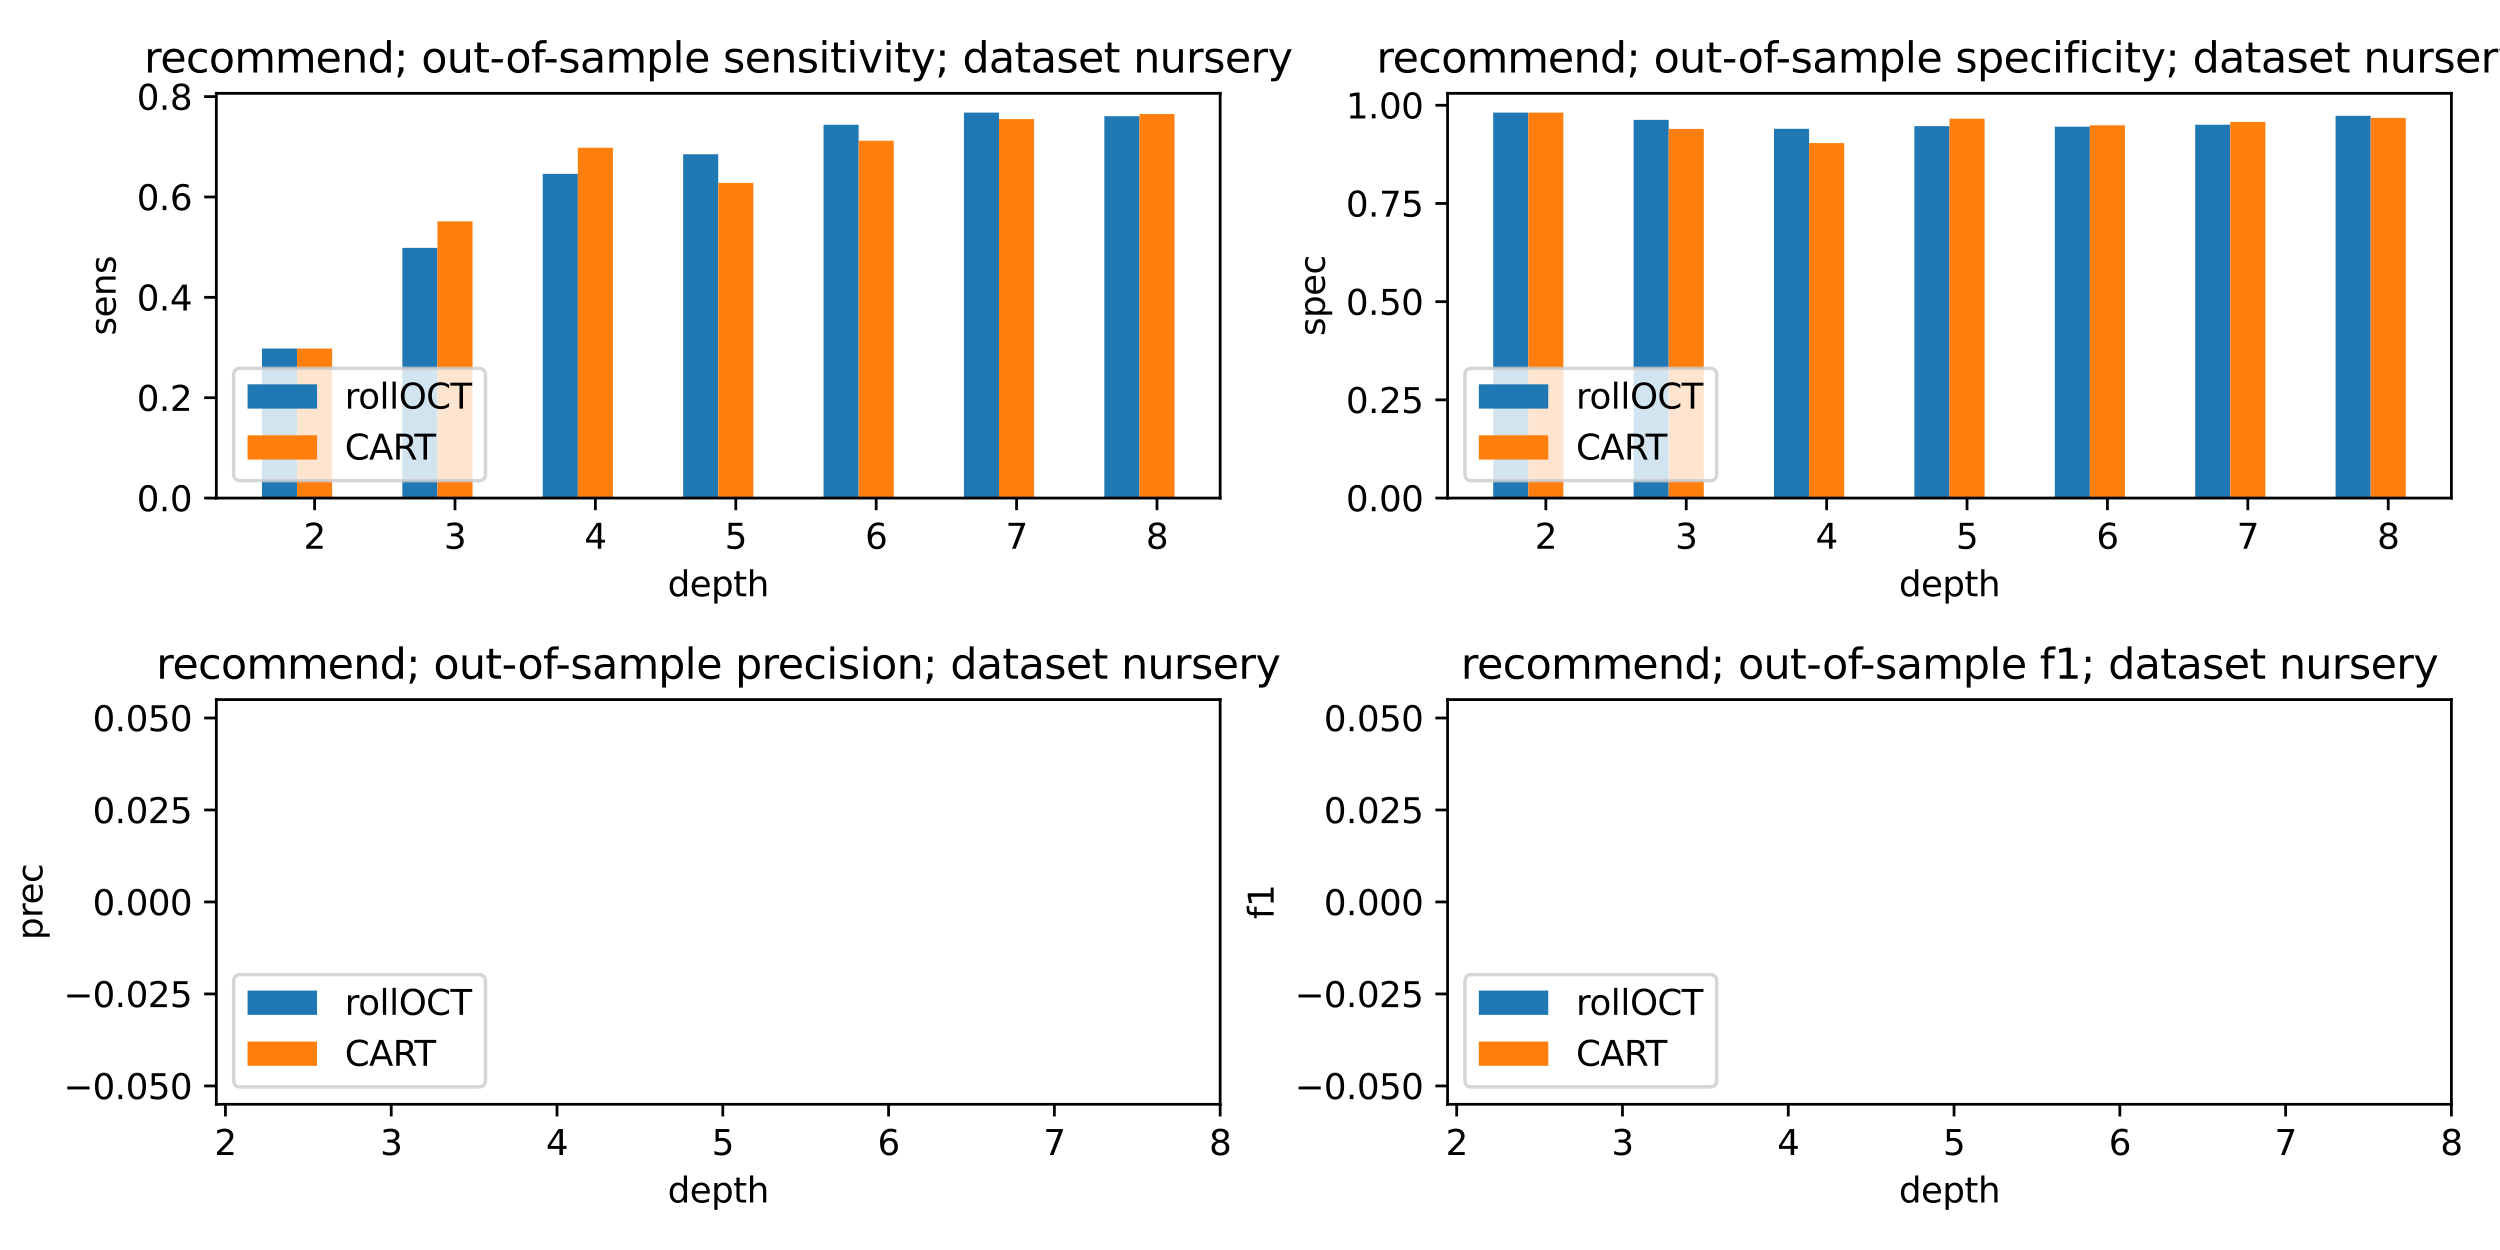 <?xml version="1.0" encoding="utf-8" standalone="no"?>
<!DOCTYPE svg PUBLIC "-//W3C//DTD SVG 1.1//EN"
  "http://www.w3.org/Graphics/SVG/1.1/DTD/svg11.dtd">
<svg xmlns:xlink="http://www.w3.org/1999/xlink" width="720pt" height="360pt" viewBox="0 0 720 360" xmlns="http://www.w3.org/2000/svg" version="1.1">
 <defs>
  <style type="text/css">*{stroke-linejoin: round; stroke-linecap: butt}</style>
 </defs>
 <g id="figure_1">
  <g id="patch_1">
   <path d="M 0 360 
L 720 360 
L 720 0 
L 0 0 
z
" style="fill: #ffffff"/>
  </g>
  <g id="axes_1">
   <g id="patch_2">
    <path d="M 62.3 143.44 
L 351.405 143.44 
L 351.405 26.88 
L 62.3 26.88 
z
" style="fill: #ffffff"/>
   </g>
   <g id="patch_3">
    <path d="M 75.441 143.44 
L 85.55 143.44 
L 85.55 100.387 
L 75.441 100.387 
z
" clip-path="url(#p216d1cae87)" style="fill: #1f77b4"/>
   </g>
   <g id="patch_4">
    <path d="M 115.875 143.44 
L 125.984 143.44 
L 125.984 71.377 
L 115.875 71.377 
z
" clip-path="url(#p216d1cae87)" style="fill: #1f77b4"/>
   </g>
   <g id="patch_5">
    <path d="M 156.31 143.44 
L 166.418 143.44 
L 166.418 50.083 
L 156.31 50.083 
z
" clip-path="url(#p216d1cae87)" style="fill: #1f77b4"/>
   </g>
   <g id="patch_6">
    <path d="M 196.744 143.44 
L 206.852 143.44 
L 206.852 44.435 
L 196.744 44.435 
z
" clip-path="url(#p216d1cae87)" style="fill: #1f77b4"/>
   </g>
   <g id="patch_7">
    <path d="M 237.178 143.44 
L 247.287 143.44 
L 247.287 35.931 
L 237.178 35.931 
z
" clip-path="url(#p216d1cae87)" style="fill: #1f77b4"/>
   </g>
   <g id="patch_8">
    <path d="M 277.612 143.44 
L 287.721 143.44 
L 287.721 32.43 
L 277.612 32.43 
z
" clip-path="url(#p216d1cae87)" style="fill: #1f77b4"/>
   </g>
   <g id="patch_9">
    <path d="M 318.047 143.44 
L 328.155 143.44 
L 328.155 33.467 
L 318.047 33.467 
z
" clip-path="url(#p216d1cae87)" style="fill: #1f77b4"/>
   </g>
   <g id="patch_10">
    <path d="M 85.55 143.44 
L 95.658 143.44 
L 95.658 100.387 
L 85.55 100.387 
z
" clip-path="url(#p216d1cae87)" style="fill: #ff7f0e"/>
   </g>
   <g id="patch_11">
    <path d="M 125.984 143.44 
L 136.093 143.44 
L 136.093 63.765 
L 125.984 63.765 
z
" clip-path="url(#p216d1cae87)" style="fill: #ff7f0e"/>
   </g>
   <g id="patch_12">
    <path d="M 166.418 143.44 
L 176.527 143.44 
L 176.527 42.542 
L 166.418 42.542 
z
" clip-path="url(#p216d1cae87)" style="fill: #ff7f0e"/>
   </g>
   <g id="patch_13">
    <path d="M 206.852 143.44 
L 216.961 143.44 
L 216.961 52.689 
L 206.852 52.689 
z
" clip-path="url(#p216d1cae87)" style="fill: #ff7f0e"/>
   </g>
   <g id="patch_14">
    <path d="M 247.287 143.44 
L 257.395 143.44 
L 257.395 40.541 
L 247.287 40.541 
z
" clip-path="url(#p216d1cae87)" style="fill: #ff7f0e"/>
   </g>
   <g id="patch_15">
    <path d="M 287.721 143.44 
L 297.83 143.44 
L 297.83 34.288 
L 287.721 34.288 
z
" clip-path="url(#p216d1cae87)" style="fill: #ff7f0e"/>
   </g>
   <g id="patch_16">
    <path d="M 328.155 143.44 
L 338.264 143.44 
L 338.264 32.824 
L 328.155 32.824 
z
" clip-path="url(#p216d1cae87)" style="fill: #ff7f0e"/>
   </g>
   <g id="matplotlib.axis_1">
    <g id="xtick_1">
     <g id="line2d_1">
      <defs>
       <path id="mb0cd629e1d" d="M 0 0 
L 0 3.5 
" style="stroke: #000000; stroke-width: 0.8"/>
      </defs>
      <g>
       <use xlink:href="#mb0cd629e1d" x="90.604" y="143.44" style="stroke: #000000; stroke-width: 0.8"/>
      </g>
     </g>
     <g id="text_1">
      <!-- 2 -->
      <g transform="translate(87.423 158.038) scale(0.1 -0.1)">
       <defs>
        <path id="DejaVuSans-32" d="M 1228 531 
L 3431 531 
L 3431 0 
L 469 0 
L 469 531 
Q 828 903 1448 1529 
Q 2069 2156 2228 2338 
Q 2531 2678 2651 2914 
Q 2772 3150 2772 3378 
Q 2772 3750 2511 3984 
Q 2250 4219 1831 4219 
Q 1534 4219 1204 4116 
Q 875 4013 500 3803 
L 500 4441 
Q 881 4594 1212 4672 
Q 1544 4750 1819 4750 
Q 2544 4750 2975 4387 
Q 3406 4025 3406 3419 
Q 3406 3131 3298 2873 
Q 3191 2616 2906 2266 
Q 2828 2175 2409 1742 
Q 1991 1309 1228 531 
z
" transform="scale(0.016)"/>
       </defs>
       <use xlink:href="#DejaVuSans-32"/>
      </g>
     </g>
    </g>
    <g id="xtick_2">
     <g id="line2d_2">
      <g>
       <use xlink:href="#mb0cd629e1d" x="131.038" y="143.44" style="stroke: #000000; stroke-width: 0.8"/>
      </g>
     </g>
     <g id="text_2">
      <!-- 3 -->
      <g transform="translate(127.857 158.038) scale(0.1 -0.1)">
       <defs>
        <path id="DejaVuSans-33" d="M 2597 2516 
Q 3050 2419 3304 2112 
Q 3559 1806 3559 1356 
Q 3559 666 3084 287 
Q 2609 -91 1734 -91 
Q 1441 -91 1130 -33 
Q 819 25 488 141 
L 488 750 
Q 750 597 1062 519 
Q 1375 441 1716 441 
Q 2309 441 2620 675 
Q 2931 909 2931 1356 
Q 2931 1769 2642 2001 
Q 2353 2234 1838 2234 
L 1294 2234 
L 1294 2753 
L 1863 2753 
Q 2328 2753 2575 2939 
Q 2822 3125 2822 3475 
Q 2822 3834 2567 4026 
Q 2313 4219 1838 4219 
Q 1578 4219 1281 4162 
Q 984 4106 628 3988 
L 628 4550 
Q 988 4650 1302 4700 
Q 1616 4750 1894 4750 
Q 2613 4750 3031 4423 
Q 3450 4097 3450 3541 
Q 3450 3153 3228 2886 
Q 3006 2619 2597 2516 
z
" transform="scale(0.016)"/>
       </defs>
       <use xlink:href="#DejaVuSans-33"/>
      </g>
     </g>
    </g>
    <g id="xtick_3">
     <g id="line2d_3">
      <g>
       <use xlink:href="#mb0cd629e1d" x="171.473" y="143.44" style="stroke: #000000; stroke-width: 0.8"/>
      </g>
     </g>
     <g id="text_3">
      <!-- 4 -->
      <g transform="translate(168.291 158.038) scale(0.1 -0.1)">
       <defs>
        <path id="DejaVuSans-34" d="M 2419 4116 
L 825 1625 
L 2419 1625 
L 2419 4116 
z
M 2253 4666 
L 3047 4666 
L 3047 1625 
L 3713 1625 
L 3713 1100 
L 3047 1100 
L 3047 0 
L 2419 0 
L 2419 1100 
L 313 1100 
L 313 1709 
L 2253 4666 
z
" transform="scale(0.016)"/>
       </defs>
       <use xlink:href="#DejaVuSans-34"/>
      </g>
     </g>
    </g>
    <g id="xtick_4">
     <g id="line2d_4">
      <g>
       <use xlink:href="#mb0cd629e1d" x="211.907" y="143.44" style="stroke: #000000; stroke-width: 0.8"/>
      </g>
     </g>
     <g id="text_4">
      <!-- 5 -->
      <g transform="translate(208.726 158.038) scale(0.1 -0.1)">
       <defs>
        <path id="DejaVuSans-35" d="M 691 4666 
L 3169 4666 
L 3169 4134 
L 1269 4134 
L 1269 2991 
Q 1406 3038 1543 3061 
Q 1681 3084 1819 3084 
Q 2600 3084 3056 2656 
Q 3513 2228 3513 1497 
Q 3513 744 3044 326 
Q 2575 -91 1722 -91 
Q 1428 -91 1123 -41 
Q 819 9 494 109 
L 494 744 
Q 775 591 1075 516 
Q 1375 441 1709 441 
Q 2250 441 2565 725 
Q 2881 1009 2881 1497 
Q 2881 1984 2565 2268 
Q 2250 2553 1709 2553 
Q 1456 2553 1204 2497 
Q 953 2441 691 2322 
L 691 4666 
z
" transform="scale(0.016)"/>
       </defs>
       <use xlink:href="#DejaVuSans-35"/>
      </g>
     </g>
    </g>
    <g id="xtick_5">
     <g id="line2d_5">
      <g>
       <use xlink:href="#mb0cd629e1d" x="252.341" y="143.44" style="stroke: #000000; stroke-width: 0.8"/>
      </g>
     </g>
     <g id="text_5">
      <!-- 6 -->
      <g transform="translate(249.16 158.038) scale(0.1 -0.1)">
       <defs>
        <path id="DejaVuSans-36" d="M 2113 2584 
Q 1688 2584 1439 2293 
Q 1191 2003 1191 1497 
Q 1191 994 1439 701 
Q 1688 409 2113 409 
Q 2538 409 2786 701 
Q 3034 994 3034 1497 
Q 3034 2003 2786 2293 
Q 2538 2584 2113 2584 
z
M 3366 4563 
L 3366 3988 
Q 3128 4100 2886 4159 
Q 2644 4219 2406 4219 
Q 1781 4219 1451 3797 
Q 1122 3375 1075 2522 
Q 1259 2794 1537 2939 
Q 1816 3084 2150 3084 
Q 2853 3084 3261 2657 
Q 3669 2231 3669 1497 
Q 3669 778 3244 343 
Q 2819 -91 2113 -91 
Q 1303 -91 875 529 
Q 447 1150 447 2328 
Q 447 3434 972 4092 
Q 1497 4750 2381 4750 
Q 2619 4750 2861 4703 
Q 3103 4656 3366 4563 
z
" transform="scale(0.016)"/>
       </defs>
       <use xlink:href="#DejaVuSans-36"/>
      </g>
     </g>
    </g>
    <g id="xtick_6">
     <g id="line2d_6">
      <g>
       <use xlink:href="#mb0cd629e1d" x="292.775" y="143.44" style="stroke: #000000; stroke-width: 0.8"/>
      </g>
     </g>
     <g id="text_6">
      <!-- 7 -->
      <g transform="translate(289.594 158.038) scale(0.1 -0.1)">
       <defs>
        <path id="DejaVuSans-37" d="M 525 4666 
L 3525 4666 
L 3525 4397 
L 1831 0 
L 1172 0 
L 2766 4134 
L 525 4134 
L 525 4666 
z
" transform="scale(0.016)"/>
       </defs>
       <use xlink:href="#DejaVuSans-37"/>
      </g>
     </g>
    </g>
    <g id="xtick_7">
     <g id="line2d_7">
      <g>
       <use xlink:href="#mb0cd629e1d" x="333.21" y="143.44" style="stroke: #000000; stroke-width: 0.8"/>
      </g>
     </g>
     <g id="text_7">
      <!-- 8 -->
      <g transform="translate(330.028 158.038) scale(0.1 -0.1)">
       <defs>
        <path id="DejaVuSans-38" d="M 2034 2216 
Q 1584 2216 1326 1975 
Q 1069 1734 1069 1313 
Q 1069 891 1326 650 
Q 1584 409 2034 409 
Q 2484 409 2743 651 
Q 3003 894 3003 1313 
Q 3003 1734 2745 1975 
Q 2488 2216 2034 2216 
z
M 1403 2484 
Q 997 2584 770 2862 
Q 544 3141 544 3541 
Q 544 4100 942 4425 
Q 1341 4750 2034 4750 
Q 2731 4750 3128 4425 
Q 3525 4100 3525 3541 
Q 3525 3141 3298 2862 
Q 3072 2584 2669 2484 
Q 3125 2378 3379 2068 
Q 3634 1759 3634 1313 
Q 3634 634 3220 271 
Q 2806 -91 2034 -91 
Q 1263 -91 848 271 
Q 434 634 434 1313 
Q 434 1759 690 2068 
Q 947 2378 1403 2484 
z
M 1172 3481 
Q 1172 3119 1398 2916 
Q 1625 2713 2034 2713 
Q 2441 2713 2670 2916 
Q 2900 3119 2900 3481 
Q 2900 3844 2670 4047 
Q 2441 4250 2034 4250 
Q 1625 4250 1398 4047 
Q 1172 3844 1172 3481 
z
" transform="scale(0.016)"/>
       </defs>
       <use xlink:href="#DejaVuSans-38"/>
      </g>
     </g>
    </g>
    <g id="text_8">
     <!-- depth -->
     <g transform="translate(192.299 171.717) scale(0.1 -0.1)">
      <defs>
       <path id="DejaVuSans-64" d="M 2906 2969 
L 2906 4863 
L 3481 4863 
L 3481 0 
L 2906 0 
L 2906 525 
Q 2725 213 2448 61 
Q 2172 -91 1784 -91 
Q 1150 -91 751 415 
Q 353 922 353 1747 
Q 353 2572 751 3078 
Q 1150 3584 1784 3584 
Q 2172 3584 2448 3432 
Q 2725 3281 2906 2969 
z
M 947 1747 
Q 947 1113 1208 752 
Q 1469 391 1925 391 
Q 2381 391 2643 752 
Q 2906 1113 2906 1747 
Q 2906 2381 2643 2742 
Q 2381 3103 1925 3103 
Q 1469 3103 1208 2742 
Q 947 2381 947 1747 
z
" transform="scale(0.016)"/>
       <path id="DejaVuSans-65" d="M 3597 1894 
L 3597 1613 
L 953 1613 
Q 991 1019 1311 708 
Q 1631 397 2203 397 
Q 2534 397 2845 478 
Q 3156 559 3463 722 
L 3463 178 
Q 3153 47 2828 -22 
Q 2503 -91 2169 -91 
Q 1331 -91 842 396 
Q 353 884 353 1716 
Q 353 2575 817 3079 
Q 1281 3584 2069 3584 
Q 2775 3584 3186 3129 
Q 3597 2675 3597 1894 
z
M 3022 2063 
Q 3016 2534 2758 2815 
Q 2500 3097 2075 3097 
Q 1594 3097 1305 2825 
Q 1016 2553 972 2059 
L 3022 2063 
z
" transform="scale(0.016)"/>
       <path id="DejaVuSans-70" d="M 1159 525 
L 1159 -1331 
L 581 -1331 
L 581 3500 
L 1159 3500 
L 1159 2969 
Q 1341 3281 1617 3432 
Q 1894 3584 2278 3584 
Q 2916 3584 3314 3078 
Q 3713 2572 3713 1747 
Q 3713 922 3314 415 
Q 2916 -91 2278 -91 
Q 1894 -91 1617 61 
Q 1341 213 1159 525 
z
M 3116 1747 
Q 3116 2381 2855 2742 
Q 2594 3103 2138 3103 
Q 1681 3103 1420 2742 
Q 1159 2381 1159 1747 
Q 1159 1113 1420 752 
Q 1681 391 2138 391 
Q 2594 391 2855 752 
Q 3116 1113 3116 1747 
z
" transform="scale(0.016)"/>
       <path id="DejaVuSans-74" d="M 1172 4494 
L 1172 3500 
L 2356 3500 
L 2356 3053 
L 1172 3053 
L 1172 1153 
Q 1172 725 1289 603 
Q 1406 481 1766 481 
L 2356 481 
L 2356 0 
L 1766 0 
Q 1100 0 847 248 
Q 594 497 594 1153 
L 594 3053 
L 172 3053 
L 172 3500 
L 594 3500 
L 594 4494 
L 1172 4494 
z
" transform="scale(0.016)"/>
       <path id="DejaVuSans-68" d="M 3513 2113 
L 3513 0 
L 2938 0 
L 2938 2094 
Q 2938 2591 2744 2837 
Q 2550 3084 2163 3084 
Q 1697 3084 1428 2787 
Q 1159 2491 1159 1978 
L 1159 0 
L 581 0 
L 581 4863 
L 1159 4863 
L 1159 2956 
Q 1366 3272 1645 3428 
Q 1925 3584 2291 3584 
Q 2894 3584 3203 3211 
Q 3513 2838 3513 2113 
z
" transform="scale(0.016)"/>
      </defs>
      <use xlink:href="#DejaVuSans-64"/>
      <use xlink:href="#DejaVuSans-65" transform="translate(63.477 0)"/>
      <use xlink:href="#DejaVuSans-70" transform="translate(125 0)"/>
      <use xlink:href="#DejaVuSans-74" transform="translate(188.477 0)"/>
      <use xlink:href="#DejaVuSans-68" transform="translate(227.686 0)"/>
     </g>
    </g>
   </g>
   <g id="matplotlib.axis_2">
    <g id="ytick_1">
     <g id="line2d_8">
      <defs>
       <path id="m314f75a2b6" d="M 0 0 
L -3.5 0 
" style="stroke: #000000; stroke-width: 0.8"/>
      </defs>
      <g>
       <use xlink:href="#m314f75a2b6" x="62.3" y="143.44" style="stroke: #000000; stroke-width: 0.8"/>
      </g>
     </g>
     <g id="text_9">
      <!-- 0.0 -->
      <g transform="translate(39.397 147.239) scale(0.1 -0.1)">
       <defs>
        <path id="DejaVuSans-30" d="M 2034 4250 
Q 1547 4250 1301 3770 
Q 1056 3291 1056 2328 
Q 1056 1369 1301 889 
Q 1547 409 2034 409 
Q 2525 409 2770 889 
Q 3016 1369 3016 2328 
Q 3016 3291 2770 3770 
Q 2525 4250 2034 4250 
z
M 2034 4750 
Q 2819 4750 3233 4129 
Q 3647 3509 3647 2328 
Q 3647 1150 3233 529 
Q 2819 -91 2034 -91 
Q 1250 -91 836 529 
Q 422 1150 422 2328 
Q 422 3509 836 4129 
Q 1250 4750 2034 4750 
z
" transform="scale(0.016)"/>
        <path id="DejaVuSans-2e" d="M 684 794 
L 1344 794 
L 1344 0 
L 684 0 
L 684 794 
z
" transform="scale(0.016)"/>
       </defs>
       <use xlink:href="#DejaVuSans-30"/>
       <use xlink:href="#DejaVuSans-2e" transform="translate(63.623 0)"/>
       <use xlink:href="#DejaVuSans-30" transform="translate(95.41 0)"/>
      </g>
     </g>
    </g>
    <g id="ytick_2">
     <g id="line2d_9">
      <g>
       <use xlink:href="#m314f75a2b6" x="62.3" y="114.535" style="stroke: #000000; stroke-width: 0.8"/>
      </g>
     </g>
     <g id="text_10">
      <!-- 0.2 -->
      <g transform="translate(39.397 118.335) scale(0.1 -0.1)">
       <use xlink:href="#DejaVuSans-30"/>
       <use xlink:href="#DejaVuSans-2e" transform="translate(63.623 0)"/>
       <use xlink:href="#DejaVuSans-32" transform="translate(95.41 0)"/>
      </g>
     </g>
    </g>
    <g id="ytick_3">
     <g id="line2d_10">
      <g>
       <use xlink:href="#m314f75a2b6" x="62.3" y="85.631" style="stroke: #000000; stroke-width: 0.8"/>
      </g>
     </g>
     <g id="text_11">
      <!-- 0.4 -->
      <g transform="translate(39.397 89.43) scale(0.1 -0.1)">
       <use xlink:href="#DejaVuSans-30"/>
       <use xlink:href="#DejaVuSans-2e" transform="translate(63.623 0)"/>
       <use xlink:href="#DejaVuSans-34" transform="translate(95.41 0)"/>
      </g>
     </g>
    </g>
    <g id="ytick_4">
     <g id="line2d_11">
      <g>
       <use xlink:href="#m314f75a2b6" x="62.3" y="56.726" style="stroke: #000000; stroke-width: 0.8"/>
      </g>
     </g>
     <g id="text_12">
      <!-- 0.6 -->
      <g transform="translate(39.397 60.525) scale(0.1 -0.1)">
       <use xlink:href="#DejaVuSans-30"/>
       <use xlink:href="#DejaVuSans-2e" transform="translate(63.623 0)"/>
       <use xlink:href="#DejaVuSans-36" transform="translate(95.41 0)"/>
      </g>
     </g>
    </g>
    <g id="ytick_5">
     <g id="line2d_12">
      <g>
       <use xlink:href="#m314f75a2b6" x="62.3" y="27.821" style="stroke: #000000; stroke-width: 0.8"/>
      </g>
     </g>
     <g id="text_13">
      <!-- 0.8 -->
      <g transform="translate(39.397 31.621) scale(0.1 -0.1)">
       <use xlink:href="#DejaVuSans-30"/>
       <use xlink:href="#DejaVuSans-2e" transform="translate(63.623 0)"/>
       <use xlink:href="#DejaVuSans-38" transform="translate(95.41 0)"/>
      </g>
     </g>
    </g>
    <g id="text_14">
     <!-- sens -->
     <g transform="translate(33.317 96.615) rotate(-90) scale(0.1 -0.1)">
      <defs>
       <path id="DejaVuSans-73" d="M 2834 3397 
L 2834 2853 
Q 2591 2978 2328 3040 
Q 2066 3103 1784 3103 
Q 1356 3103 1142 2972 
Q 928 2841 928 2578 
Q 928 2378 1081 2264 
Q 1234 2150 1697 2047 
L 1894 2003 
Q 2506 1872 2764 1633 
Q 3022 1394 3022 966 
Q 3022 478 2636 193 
Q 2250 -91 1575 -91 
Q 1294 -91 989 -36 
Q 684 19 347 128 
L 347 722 
Q 666 556 975 473 
Q 1284 391 1588 391 
Q 1994 391 2212 530 
Q 2431 669 2431 922 
Q 2431 1156 2273 1281 
Q 2116 1406 1581 1522 
L 1381 1569 
Q 847 1681 609 1914 
Q 372 2147 372 2553 
Q 372 3047 722 3315 
Q 1072 3584 1716 3584 
Q 2034 3584 2315 3537 
Q 2597 3491 2834 3397 
z
" transform="scale(0.016)"/>
       <path id="DejaVuSans-6e" d="M 3513 2113 
L 3513 0 
L 2938 0 
L 2938 2094 
Q 2938 2591 2744 2837 
Q 2550 3084 2163 3084 
Q 1697 3084 1428 2787 
Q 1159 2491 1159 1978 
L 1159 0 
L 581 0 
L 581 3500 
L 1159 3500 
L 1159 2956 
Q 1366 3272 1645 3428 
Q 1925 3584 2291 3584 
Q 2894 3584 3203 3211 
Q 3513 2838 3513 2113 
z
" transform="scale(0.016)"/>
      </defs>
      <use xlink:href="#DejaVuSans-73"/>
      <use xlink:href="#DejaVuSans-65" transform="translate(52.1 0)"/>
      <use xlink:href="#DejaVuSans-6e" transform="translate(113.623 0)"/>
      <use xlink:href="#DejaVuSans-73" transform="translate(177.002 0)"/>
     </g>
    </g>
   </g>
   <g id="patch_17">
    <path d="M 62.3 143.44 
L 62.3 26.88 
" style="fill: none; stroke: #000000; stroke-width: 0.8; stroke-linejoin: miter; stroke-linecap: square"/>
   </g>
   <g id="patch_18">
    <path d="M 351.405 143.44 
L 351.405 26.88 
" style="fill: none; stroke: #000000; stroke-width: 0.8; stroke-linejoin: miter; stroke-linecap: square"/>
   </g>
   <g id="patch_19">
    <path d="M 62.3 143.44 
L 351.405 143.44 
" style="fill: none; stroke: #000000; stroke-width: 0.8; stroke-linejoin: miter; stroke-linecap: square"/>
   </g>
   <g id="patch_20">
    <path d="M 62.3 26.88 
L 351.405 26.88 
" style="fill: none; stroke: #000000; stroke-width: 0.8; stroke-linejoin: miter; stroke-linecap: square"/>
   </g>
   <g id="text_15">
    <!-- recommend; out-of-sample sensitivity; dataset nursery -->
    <g transform="translate(41.516 20.88) scale(0.12 -0.12)">
     <defs>
      <path id="DejaVuSans-72" d="M 2631 2963 
Q 2534 3019 2420 3045 
Q 2306 3072 2169 3072 
Q 1681 3072 1420 2755 
Q 1159 2438 1159 1844 
L 1159 0 
L 581 0 
L 581 3500 
L 1159 3500 
L 1159 2956 
Q 1341 3275 1631 3429 
Q 1922 3584 2338 3584 
Q 2397 3584 2469 3576 
Q 2541 3569 2628 3553 
L 2631 2963 
z
" transform="scale(0.016)"/>
      <path id="DejaVuSans-63" d="M 3122 3366 
L 3122 2828 
Q 2878 2963 2633 3030 
Q 2388 3097 2138 3097 
Q 1578 3097 1268 2742 
Q 959 2388 959 1747 
Q 959 1106 1268 751 
Q 1578 397 2138 397 
Q 2388 397 2633 464 
Q 2878 531 3122 666 
L 3122 134 
Q 2881 22 2623 -34 
Q 2366 -91 2075 -91 
Q 1284 -91 818 406 
Q 353 903 353 1747 
Q 353 2603 823 3093 
Q 1294 3584 2113 3584 
Q 2378 3584 2631 3529 
Q 2884 3475 3122 3366 
z
" transform="scale(0.016)"/>
      <path id="DejaVuSans-6f" d="M 1959 3097 
Q 1497 3097 1228 2736 
Q 959 2375 959 1747 
Q 959 1119 1226 758 
Q 1494 397 1959 397 
Q 2419 397 2687 759 
Q 2956 1122 2956 1747 
Q 2956 2369 2687 2733 
Q 2419 3097 1959 3097 
z
M 1959 3584 
Q 2709 3584 3137 3096 
Q 3566 2609 3566 1747 
Q 3566 888 3137 398 
Q 2709 -91 1959 -91 
Q 1206 -91 779 398 
Q 353 888 353 1747 
Q 353 2609 779 3096 
Q 1206 3584 1959 3584 
z
" transform="scale(0.016)"/>
      <path id="DejaVuSans-6d" d="M 3328 2828 
Q 3544 3216 3844 3400 
Q 4144 3584 4550 3584 
Q 5097 3584 5394 3201 
Q 5691 2819 5691 2113 
L 5691 0 
L 5113 0 
L 5113 2094 
Q 5113 2597 4934 2840 
Q 4756 3084 4391 3084 
Q 3944 3084 3684 2787 
Q 3425 2491 3425 1978 
L 3425 0 
L 2847 0 
L 2847 2094 
Q 2847 2600 2669 2842 
Q 2491 3084 2119 3084 
Q 1678 3084 1418 2786 
Q 1159 2488 1159 1978 
L 1159 0 
L 581 0 
L 581 3500 
L 1159 3500 
L 1159 2956 
Q 1356 3278 1631 3431 
Q 1906 3584 2284 3584 
Q 2666 3584 2933 3390 
Q 3200 3197 3328 2828 
z
" transform="scale(0.016)"/>
      <path id="DejaVuSans-3b" d="M 750 3309 
L 1409 3309 
L 1409 2516 
L 750 2516 
L 750 3309 
z
M 750 794 
L 1409 794 
L 1409 256 
L 897 -744 
L 494 -744 
L 750 256 
L 750 794 
z
" transform="scale(0.016)"/>
      <path id="DejaVuSans-20" transform="scale(0.016)"/>
      <path id="DejaVuSans-75" d="M 544 1381 
L 544 3500 
L 1119 3500 
L 1119 1403 
Q 1119 906 1312 657 
Q 1506 409 1894 409 
Q 2359 409 2629 706 
Q 2900 1003 2900 1516 
L 2900 3500 
L 3475 3500 
L 3475 0 
L 2900 0 
L 2900 538 
Q 2691 219 2414 64 
Q 2138 -91 1772 -91 
Q 1169 -91 856 284 
Q 544 659 544 1381 
z
M 1991 3584 
L 1991 3584 
z
" transform="scale(0.016)"/>
      <path id="DejaVuSans-2d" d="M 313 2009 
L 1997 2009 
L 1997 1497 
L 313 1497 
L 313 2009 
z
" transform="scale(0.016)"/>
      <path id="DejaVuSans-66" d="M 2375 4863 
L 2375 4384 
L 1825 4384 
Q 1516 4384 1395 4259 
Q 1275 4134 1275 3809 
L 1275 3500 
L 2222 3500 
L 2222 3053 
L 1275 3053 
L 1275 0 
L 697 0 
L 697 3053 
L 147 3053 
L 147 3500 
L 697 3500 
L 697 3744 
Q 697 4328 969 4595 
Q 1241 4863 1831 4863 
L 2375 4863 
z
" transform="scale(0.016)"/>
      <path id="DejaVuSans-61" d="M 2194 1759 
Q 1497 1759 1228 1600 
Q 959 1441 959 1056 
Q 959 750 1161 570 
Q 1363 391 1709 391 
Q 2188 391 2477 730 
Q 2766 1069 2766 1631 
L 2766 1759 
L 2194 1759 
z
M 3341 1997 
L 3341 0 
L 2766 0 
L 2766 531 
Q 2569 213 2275 61 
Q 1981 -91 1556 -91 
Q 1019 -91 701 211 
Q 384 513 384 1019 
Q 384 1609 779 1909 
Q 1175 2209 1959 2209 
L 2766 2209 
L 2766 2266 
Q 2766 2663 2505 2880 
Q 2244 3097 1772 3097 
Q 1472 3097 1187 3025 
Q 903 2953 641 2809 
L 641 3341 
Q 956 3463 1253 3523 
Q 1550 3584 1831 3584 
Q 2591 3584 2966 3190 
Q 3341 2797 3341 1997 
z
" transform="scale(0.016)"/>
      <path id="DejaVuSans-6c" d="M 603 4863 
L 1178 4863 
L 1178 0 
L 603 0 
L 603 4863 
z
" transform="scale(0.016)"/>
      <path id="DejaVuSans-69" d="M 603 3500 
L 1178 3500 
L 1178 0 
L 603 0 
L 603 3500 
z
M 603 4863 
L 1178 4863 
L 1178 4134 
L 603 4134 
L 603 4863 
z
" transform="scale(0.016)"/>
      <path id="DejaVuSans-76" d="M 191 3500 
L 800 3500 
L 1894 563 
L 2988 3500 
L 3597 3500 
L 2284 0 
L 1503 0 
L 191 3500 
z
" transform="scale(0.016)"/>
      <path id="DejaVuSans-79" d="M 2059 -325 
Q 1816 -950 1584 -1140 
Q 1353 -1331 966 -1331 
L 506 -1331 
L 506 -850 
L 844 -850 
Q 1081 -850 1212 -737 
Q 1344 -625 1503 -206 
L 1606 56 
L 191 3500 
L 800 3500 
L 1894 763 
L 2988 3500 
L 3597 3500 
L 2059 -325 
z
" transform="scale(0.016)"/>
     </defs>
     <use xlink:href="#DejaVuSans-72"/>
     <use xlink:href="#DejaVuSans-65" transform="translate(38.863 0)"/>
     <use xlink:href="#DejaVuSans-63" transform="translate(100.387 0)"/>
     <use xlink:href="#DejaVuSans-6f" transform="translate(155.367 0)"/>
     <use xlink:href="#DejaVuSans-6d" transform="translate(216.549 0)"/>
     <use xlink:href="#DejaVuSans-6d" transform="translate(313.961 0)"/>
     <use xlink:href="#DejaVuSans-65" transform="translate(411.373 0)"/>
     <use xlink:href="#DejaVuSans-6e" transform="translate(472.896 0)"/>
     <use xlink:href="#DejaVuSans-64" transform="translate(536.275 0)"/>
     <use xlink:href="#DejaVuSans-3b" transform="translate(599.752 0)"/>
     <use xlink:href="#DejaVuSans-20" transform="translate(633.443 0)"/>
     <use xlink:href="#DejaVuSans-6f" transform="translate(665.23 0)"/>
     <use xlink:href="#DejaVuSans-75" transform="translate(726.412 0)"/>
     <use xlink:href="#DejaVuSans-74" transform="translate(789.791 0)"/>
     <use xlink:href="#DejaVuSans-2d" transform="translate(829 0)"/>
     <use xlink:href="#DejaVuSans-6f" transform="translate(866.959 0)"/>
     <use xlink:href="#DejaVuSans-66" transform="translate(928.141 0)"/>
     <use xlink:href="#DejaVuSans-2d" transform="translate(957.846 0)"/>
     <use xlink:href="#DejaVuSans-73" transform="translate(993.93 0)"/>
     <use xlink:href="#DejaVuSans-61" transform="translate(1046.029 0)"/>
     <use xlink:href="#DejaVuSans-6d" transform="translate(1107.309 0)"/>
     <use xlink:href="#DejaVuSans-70" transform="translate(1204.721 0)"/>
     <use xlink:href="#DejaVuSans-6c" transform="translate(1268.197 0)"/>
     <use xlink:href="#DejaVuSans-65" transform="translate(1295.98 0)"/>
     <use xlink:href="#DejaVuSans-20" transform="translate(1357.504 0)"/>
     <use xlink:href="#DejaVuSans-73" transform="translate(1389.291 0)"/>
     <use xlink:href="#DejaVuSans-65" transform="translate(1441.391 0)"/>
     <use xlink:href="#DejaVuSans-6e" transform="translate(1502.914 0)"/>
     <use xlink:href="#DejaVuSans-73" transform="translate(1566.293 0)"/>
     <use xlink:href="#DejaVuSans-69" transform="translate(1618.393 0)"/>
     <use xlink:href="#DejaVuSans-74" transform="translate(1646.176 0)"/>
     <use xlink:href="#DejaVuSans-69" transform="translate(1685.385 0)"/>
     <use xlink:href="#DejaVuSans-76" transform="translate(1713.168 0)"/>
     <use xlink:href="#DejaVuSans-69" transform="translate(1772.348 0)"/>
     <use xlink:href="#DejaVuSans-74" transform="translate(1800.131 0)"/>
     <use xlink:href="#DejaVuSans-79" transform="translate(1839.34 0)"/>
     <use xlink:href="#DejaVuSans-3b" transform="translate(1898.52 0)"/>
     <use xlink:href="#DejaVuSans-20" transform="translate(1932.211 0)"/>
     <use xlink:href="#DejaVuSans-64" transform="translate(1963.998 0)"/>
     <use xlink:href="#DejaVuSans-61" transform="translate(2027.475 0)"/>
     <use xlink:href="#DejaVuSans-74" transform="translate(2088.754 0)"/>
     <use xlink:href="#DejaVuSans-61" transform="translate(2127.963 0)"/>
     <use xlink:href="#DejaVuSans-73" transform="translate(2189.242 0)"/>
     <use xlink:href="#DejaVuSans-65" transform="translate(2241.342 0)"/>
     <use xlink:href="#DejaVuSans-74" transform="translate(2302.865 0)"/>
     <use xlink:href="#DejaVuSans-20" transform="translate(2342.074 0)"/>
     <use xlink:href="#DejaVuSans-6e" transform="translate(2373.861 0)"/>
     <use xlink:href="#DejaVuSans-75" transform="translate(2437.24 0)"/>
     <use xlink:href="#DejaVuSans-72" transform="translate(2500.619 0)"/>
     <use xlink:href="#DejaVuSans-73" transform="translate(2541.732 0)"/>
     <use xlink:href="#DejaVuSans-65" transform="translate(2593.832 0)"/>
     <use xlink:href="#DejaVuSans-72" transform="translate(2655.355 0)"/>
     <use xlink:href="#DejaVuSans-79" transform="translate(2696.469 0)"/>
    </g>
   </g>
   <g id="legend_1">
    <g id="patch_21">
     <path d="M 69.3 138.44 
L 137.823 138.44 
Q 139.823 138.44 139.823 136.44 
L 139.823 108.084 
Q 139.823 106.084 137.823 106.084 
L 69.3 106.084 
Q 67.3 106.084 67.3 108.084 
L 67.3 136.44 
Q 67.3 138.44 69.3 138.44 
z
" style="fill: #ffffff; opacity: 0.8; stroke: #cccccc; stroke-linejoin: miter"/>
    </g>
    <g id="patch_22">
     <path d="M 71.3 117.682 
L 91.3 117.682 
L 91.3 110.682 
L 71.3 110.682 
z
" style="fill: #1f77b4"/>
    </g>
    <g id="text_16">
     <!-- rollOCT -->
     <g transform="translate(99.3 117.682) scale(0.1 -0.1)">
      <defs>
       <path id="DejaVuSans-4f" d="M 2522 4238 
Q 1834 4238 1429 3725 
Q 1025 3213 1025 2328 
Q 1025 1447 1429 934 
Q 1834 422 2522 422 
Q 3209 422 3611 934 
Q 4013 1447 4013 2328 
Q 4013 3213 3611 3725 
Q 3209 4238 2522 4238 
z
M 2522 4750 
Q 3503 4750 4090 4092 
Q 4678 3434 4678 2328 
Q 4678 1225 4090 567 
Q 3503 -91 2522 -91 
Q 1538 -91 948 565 
Q 359 1222 359 2328 
Q 359 3434 948 4092 
Q 1538 4750 2522 4750 
z
" transform="scale(0.016)"/>
       <path id="DejaVuSans-43" d="M 4122 4306 
L 4122 3641 
Q 3803 3938 3442 4084 
Q 3081 4231 2675 4231 
Q 1875 4231 1450 3742 
Q 1025 3253 1025 2328 
Q 1025 1406 1450 917 
Q 1875 428 2675 428 
Q 3081 428 3442 575 
Q 3803 722 4122 1019 
L 4122 359 
Q 3791 134 3420 21 
Q 3050 -91 2638 -91 
Q 1578 -91 968 557 
Q 359 1206 359 2328 
Q 359 3453 968 4101 
Q 1578 4750 2638 4750 
Q 3056 4750 3426 4639 
Q 3797 4528 4122 4306 
z
" transform="scale(0.016)"/>
       <path id="DejaVuSans-54" d="M -19 4666 
L 3928 4666 
L 3928 4134 
L 2272 4134 
L 2272 0 
L 1638 0 
L 1638 4134 
L -19 4134 
L -19 4666 
z
" transform="scale(0.016)"/>
      </defs>
      <use xlink:href="#DejaVuSans-72"/>
      <use xlink:href="#DejaVuSans-6f" transform="translate(38.863 0)"/>
      <use xlink:href="#DejaVuSans-6c" transform="translate(100.045 0)"/>
      <use xlink:href="#DejaVuSans-6c" transform="translate(127.828 0)"/>
      <use xlink:href="#DejaVuSans-4f" transform="translate(155.611 0)"/>
      <use xlink:href="#DejaVuSans-43" transform="translate(234.322 0)"/>
      <use xlink:href="#DejaVuSans-54" transform="translate(304.146 0)"/>
     </g>
    </g>
    <g id="patch_23">
     <path d="M 71.3 132.36 
L 91.3 132.36 
L 91.3 125.36 
L 71.3 125.36 
z
" style="fill: #ff7f0e"/>
    </g>
    <g id="text_17">
     <!-- CART -->
     <g transform="translate(99.3 132.36) scale(0.1 -0.1)">
      <defs>
       <path id="DejaVuSans-41" d="M 2188 4044 
L 1331 1722 
L 3047 1722 
L 2188 4044 
z
M 1831 4666 
L 2547 4666 
L 4325 0 
L 3669 0 
L 3244 1197 
L 1141 1197 
L 716 0 
L 50 0 
L 1831 4666 
z
" transform="scale(0.016)"/>
       <path id="DejaVuSans-52" d="M 2841 2188 
Q 3044 2119 3236 1894 
Q 3428 1669 3622 1275 
L 4263 0 
L 3584 0 
L 2988 1197 
Q 2756 1666 2539 1819 
Q 2322 1972 1947 1972 
L 1259 1972 
L 1259 0 
L 628 0 
L 628 4666 
L 2053 4666 
Q 2853 4666 3247 4331 
Q 3641 3997 3641 3322 
Q 3641 2881 3436 2590 
Q 3231 2300 2841 2188 
z
M 1259 4147 
L 1259 2491 
L 2053 2491 
Q 2509 2491 2742 2702 
Q 2975 2913 2975 3322 
Q 2975 3731 2742 3939 
Q 2509 4147 2053 4147 
L 1259 4147 
z
" transform="scale(0.016)"/>
      </defs>
      <use xlink:href="#DejaVuSans-43"/>
      <use xlink:href="#DejaVuSans-41" transform="translate(69.824 0)"/>
      <use xlink:href="#DejaVuSans-52" transform="translate(138.232 0)"/>
      <use xlink:href="#DejaVuSans-54" transform="translate(200.465 0)"/>
     </g>
    </g>
   </g>
  </g>
  <g id="axes_2">
   <g id="patch_24">
    <path d="M 416.9 143.44 
L 706.005 143.44 
L 706.005 26.88 
L 416.9 26.88 
z
" style="fill: #ffffff"/>
   </g>
   <g id="patch_25">
    <path d="M 430.041 143.44 
L 440.15 143.44 
L 440.15 32.43 
L 430.041 32.43 
z
" clip-path="url(#p06801f7111)" style="fill: #1f77b4"/>
   </g>
   <g id="patch_26">
    <path d="M 470.475 143.44 
L 480.584 143.44 
L 480.584 34.525 
L 470.475 34.525 
z
" clip-path="url(#p06801f7111)" style="fill: #1f77b4"/>
   </g>
   <g id="patch_27">
    <path d="M 510.91 143.44 
L 521.018 143.44 
L 521.018 37.088 
L 510.91 37.088 
z
" clip-path="url(#p06801f7111)" style="fill: #1f77b4"/>
   </g>
   <g id="patch_28">
    <path d="M 551.344 143.44 
L 561.452 143.44 
L 561.452 36.326 
L 551.344 36.326 
z
" clip-path="url(#p06801f7111)" style="fill: #1f77b4"/>
   </g>
   <g id="patch_29">
    <path d="M 591.778 143.44 
L 601.887 143.44 
L 601.887 36.479 
L 591.778 36.479 
z
" clip-path="url(#p06801f7111)" style="fill: #1f77b4"/>
   </g>
   <g id="patch_30">
    <path d="M 632.212 143.44 
L 642.321 143.44 
L 642.321 35.933 
L 632.212 35.933 
z
" clip-path="url(#p06801f7111)" style="fill: #1f77b4"/>
   </g>
   <g id="patch_31">
    <path d="M 672.647 143.44 
L 682.755 143.44 
L 682.755 33.357 
L 672.647 33.357 
z
" clip-path="url(#p06801f7111)" style="fill: #1f77b4"/>
   </g>
   <g id="patch_32">
    <path d="M 440.15 143.44 
L 450.258 143.44 
L 450.258 32.43 
L 440.15 32.43 
z
" clip-path="url(#p06801f7111)" style="fill: #ff7f0e"/>
   </g>
   <g id="patch_33">
    <path d="M 480.584 143.44 
L 490.693 143.44 
L 490.693 37.138 
L 480.584 37.138 
z
" clip-path="url(#p06801f7111)" style="fill: #ff7f0e"/>
   </g>
   <g id="patch_34">
    <path d="M 521.018 143.44 
L 531.127 143.44 
L 531.127 41.199 
L 521.018 41.199 
z
" clip-path="url(#p06801f7111)" style="fill: #ff7f0e"/>
   </g>
   <g id="patch_35">
    <path d="M 561.452 143.44 
L 571.561 143.44 
L 571.561 34.194 
L 561.452 34.194 
z
" clip-path="url(#p06801f7111)" style="fill: #ff7f0e"/>
   </g>
   <g id="patch_36">
    <path d="M 601.887 143.44 
L 611.995 143.44 
L 611.995 36.072 
L 601.887 36.072 
z
" clip-path="url(#p06801f7111)" style="fill: #ff7f0e"/>
   </g>
   <g id="patch_37">
    <path d="M 642.321 143.44 
L 652.43 143.44 
L 652.43 35.121 
L 642.321 35.121 
z
" clip-path="url(#p06801f7111)" style="fill: #ff7f0e"/>
   </g>
   <g id="patch_38">
    <path d="M 682.755 143.44 
L 692.864 143.44 
L 692.864 33.953 
L 682.755 33.953 
z
" clip-path="url(#p06801f7111)" style="fill: #ff7f0e"/>
   </g>
   <g id="matplotlib.axis_3">
    <g id="xtick_8">
     <g id="line2d_13">
      <g>
       <use xlink:href="#mb0cd629e1d" x="445.204" y="143.44" style="stroke: #000000; stroke-width: 0.8"/>
      </g>
     </g>
     <g id="text_18">
      <!-- 2 -->
      <g transform="translate(442.023 158.038) scale(0.1 -0.1)">
       <use xlink:href="#DejaVuSans-32"/>
      </g>
     </g>
    </g>
    <g id="xtick_9">
     <g id="line2d_14">
      <g>
       <use xlink:href="#mb0cd629e1d" x="485.638" y="143.44" style="stroke: #000000; stroke-width: 0.8"/>
      </g>
     </g>
     <g id="text_19">
      <!-- 3 -->
      <g transform="translate(482.457 158.038) scale(0.1 -0.1)">
       <use xlink:href="#DejaVuSans-33"/>
      </g>
     </g>
    </g>
    <g id="xtick_10">
     <g id="line2d_15">
      <g>
       <use xlink:href="#mb0cd629e1d" x="526.073" y="143.44" style="stroke: #000000; stroke-width: 0.8"/>
      </g>
     </g>
     <g id="text_20">
      <!-- 4 -->
      <g transform="translate(522.891 158.038) scale(0.1 -0.1)">
       <use xlink:href="#DejaVuSans-34"/>
      </g>
     </g>
    </g>
    <g id="xtick_11">
     <g id="line2d_16">
      <g>
       <use xlink:href="#mb0cd629e1d" x="566.507" y="143.44" style="stroke: #000000; stroke-width: 0.8"/>
      </g>
     </g>
     <g id="text_21">
      <!-- 5 -->
      <g transform="translate(563.326 158.038) scale(0.1 -0.1)">
       <use xlink:href="#DejaVuSans-35"/>
      </g>
     </g>
    </g>
    <g id="xtick_12">
     <g id="line2d_17">
      <g>
       <use xlink:href="#mb0cd629e1d" x="606.941" y="143.44" style="stroke: #000000; stroke-width: 0.8"/>
      </g>
     </g>
     <g id="text_22">
      <!-- 6 -->
      <g transform="translate(603.76 158.038) scale(0.1 -0.1)">
       <use xlink:href="#DejaVuSans-36"/>
      </g>
     </g>
    </g>
    <g id="xtick_13">
     <g id="line2d_18">
      <g>
       <use xlink:href="#mb0cd629e1d" x="647.375" y="143.44" style="stroke: #000000; stroke-width: 0.8"/>
      </g>
     </g>
     <g id="text_23">
      <!-- 7 -->
      <g transform="translate(644.194 158.038) scale(0.1 -0.1)">
       <use xlink:href="#DejaVuSans-37"/>
      </g>
     </g>
    </g>
    <g id="xtick_14">
     <g id="line2d_19">
      <g>
       <use xlink:href="#mb0cd629e1d" x="687.81" y="143.44" style="stroke: #000000; stroke-width: 0.8"/>
      </g>
     </g>
     <g id="text_24">
      <!-- 8 -->
      <g transform="translate(684.628 158.038) scale(0.1 -0.1)">
       <use xlink:href="#DejaVuSans-38"/>
      </g>
     </g>
    </g>
    <g id="text_25">
     <!-- depth -->
     <g transform="translate(546.899 171.717) scale(0.1 -0.1)">
      <use xlink:href="#DejaVuSans-64"/>
      <use xlink:href="#DejaVuSans-65" transform="translate(63.477 0)"/>
      <use xlink:href="#DejaVuSans-70" transform="translate(125 0)"/>
      <use xlink:href="#DejaVuSans-74" transform="translate(188.477 0)"/>
      <use xlink:href="#DejaVuSans-68" transform="translate(227.686 0)"/>
     </g>
    </g>
   </g>
   <g id="matplotlib.axis_4">
    <g id="ytick_6">
     <g id="line2d_20">
      <g>
       <use xlink:href="#m314f75a2b6" x="416.9" y="143.44" style="stroke: #000000; stroke-width: 0.8"/>
      </g>
     </g>
     <g id="text_26">
      <!-- 0.00 -->
      <g transform="translate(387.634 147.239) scale(0.1 -0.1)">
       <use xlink:href="#DejaVuSans-30"/>
       <use xlink:href="#DejaVuSans-2e" transform="translate(63.623 0)"/>
       <use xlink:href="#DejaVuSans-30" transform="translate(95.41 0)"/>
       <use xlink:href="#DejaVuSans-30" transform="translate(159.033 0)"/>
      </g>
     </g>
    </g>
    <g id="ytick_7">
     <g id="line2d_21">
      <g>
       <use xlink:href="#m314f75a2b6" x="416.9" y="115.158" style="stroke: #000000; stroke-width: 0.8"/>
      </g>
     </g>
     <g id="text_27">
      <!-- 0.25 -->
      <g transform="translate(387.634 118.957) scale(0.1 -0.1)">
       <use xlink:href="#DejaVuSans-30"/>
       <use xlink:href="#DejaVuSans-2e" transform="translate(63.623 0)"/>
       <use xlink:href="#DejaVuSans-32" transform="translate(95.41 0)"/>
       <use xlink:href="#DejaVuSans-35" transform="translate(159.033 0)"/>
      </g>
     </g>
    </g>
    <g id="ytick_8">
     <g id="line2d_22">
      <g>
       <use xlink:href="#m314f75a2b6" x="416.9" y="86.876" style="stroke: #000000; stroke-width: 0.8"/>
      </g>
     </g>
     <g id="text_28">
      <!-- 0.50 -->
      <g transform="translate(387.634 90.675) scale(0.1 -0.1)">
       <use xlink:href="#DejaVuSans-30"/>
       <use xlink:href="#DejaVuSans-2e" transform="translate(63.623 0)"/>
       <use xlink:href="#DejaVuSans-35" transform="translate(95.41 0)"/>
       <use xlink:href="#DejaVuSans-30" transform="translate(159.033 0)"/>
      </g>
     </g>
    </g>
    <g id="ytick_9">
     <g id="line2d_23">
      <g>
       <use xlink:href="#m314f75a2b6" x="416.9" y="58.593" style="stroke: #000000; stroke-width: 0.8"/>
      </g>
     </g>
     <g id="text_29">
      <!-- 0.75 -->
      <g transform="translate(387.634 62.393) scale(0.1 -0.1)">
       <use xlink:href="#DejaVuSans-30"/>
       <use xlink:href="#DejaVuSans-2e" transform="translate(63.623 0)"/>
       <use xlink:href="#DejaVuSans-37" transform="translate(95.41 0)"/>
       <use xlink:href="#DejaVuSans-35" transform="translate(159.033 0)"/>
      </g>
     </g>
    </g>
    <g id="ytick_10">
     <g id="line2d_24">
      <g>
       <use xlink:href="#m314f75a2b6" x="416.9" y="30.311" style="stroke: #000000; stroke-width: 0.8"/>
      </g>
     </g>
     <g id="text_30">
      <!-- 1.00 -->
      <g transform="translate(387.634 34.111) scale(0.1 -0.1)">
       <defs>
        <path id="DejaVuSans-31" d="M 794 531 
L 1825 531 
L 1825 4091 
L 703 3866 
L 703 4441 
L 1819 4666 
L 2450 4666 
L 2450 531 
L 3481 531 
L 3481 0 
L 794 0 
L 794 531 
z
" transform="scale(0.016)"/>
       </defs>
       <use xlink:href="#DejaVuSans-31"/>
       <use xlink:href="#DejaVuSans-2e" transform="translate(63.623 0)"/>
       <use xlink:href="#DejaVuSans-30" transform="translate(95.41 0)"/>
       <use xlink:href="#DejaVuSans-30" transform="translate(159.033 0)"/>
      </g>
     </g>
    </g>
    <g id="text_31">
     <!-- spec -->
     <g transform="translate(381.555 96.765) rotate(-90) scale(0.1 -0.1)">
      <use xlink:href="#DejaVuSans-73"/>
      <use xlink:href="#DejaVuSans-70" transform="translate(52.1 0)"/>
      <use xlink:href="#DejaVuSans-65" transform="translate(115.576 0)"/>
      <use xlink:href="#DejaVuSans-63" transform="translate(177.1 0)"/>
     </g>
    </g>
   </g>
   <g id="patch_39">
    <path d="M 416.9 143.44 
L 416.9 26.88 
" style="fill: none; stroke: #000000; stroke-width: 0.8; stroke-linejoin: miter; stroke-linecap: square"/>
   </g>
   <g id="patch_40">
    <path d="M 706.005 143.44 
L 706.005 26.88 
" style="fill: none; stroke: #000000; stroke-width: 0.8; stroke-linejoin: miter; stroke-linecap: square"/>
   </g>
   <g id="patch_41">
    <path d="M 416.9 143.44 
L 706.005 143.44 
" style="fill: none; stroke: #000000; stroke-width: 0.8; stroke-linejoin: miter; stroke-linecap: square"/>
   </g>
   <g id="patch_42">
    <path d="M 416.9 26.88 
L 706.005 26.88 
" style="fill: none; stroke: #000000; stroke-width: 0.8; stroke-linejoin: miter; stroke-linecap: square"/>
   </g>
   <g id="text_32">
    <!-- recommend; out-of-sample specificity; dataset nursery -->
    <g transform="translate(396.428 20.88) scale(0.12 -0.12)">
     <use xlink:href="#DejaVuSans-72"/>
     <use xlink:href="#DejaVuSans-65" transform="translate(38.863 0)"/>
     <use xlink:href="#DejaVuSans-63" transform="translate(100.387 0)"/>
     <use xlink:href="#DejaVuSans-6f" transform="translate(155.367 0)"/>
     <use xlink:href="#DejaVuSans-6d" transform="translate(216.549 0)"/>
     <use xlink:href="#DejaVuSans-6d" transform="translate(313.961 0)"/>
     <use xlink:href="#DejaVuSans-65" transform="translate(411.373 0)"/>
     <use xlink:href="#DejaVuSans-6e" transform="translate(472.896 0)"/>
     <use xlink:href="#DejaVuSans-64" transform="translate(536.275 0)"/>
     <use xlink:href="#DejaVuSans-3b" transform="translate(599.752 0)"/>
     <use xlink:href="#DejaVuSans-20" transform="translate(633.443 0)"/>
     <use xlink:href="#DejaVuSans-6f" transform="translate(665.23 0)"/>
     <use xlink:href="#DejaVuSans-75" transform="translate(726.412 0)"/>
     <use xlink:href="#DejaVuSans-74" transform="translate(789.791 0)"/>
     <use xlink:href="#DejaVuSans-2d" transform="translate(829 0)"/>
     <use xlink:href="#DejaVuSans-6f" transform="translate(866.959 0)"/>
     <use xlink:href="#DejaVuSans-66" transform="translate(928.141 0)"/>
     <use xlink:href="#DejaVuSans-2d" transform="translate(957.846 0)"/>
     <use xlink:href="#DejaVuSans-73" transform="translate(993.93 0)"/>
     <use xlink:href="#DejaVuSans-61" transform="translate(1046.029 0)"/>
     <use xlink:href="#DejaVuSans-6d" transform="translate(1107.309 0)"/>
     <use xlink:href="#DejaVuSans-70" transform="translate(1204.721 0)"/>
     <use xlink:href="#DejaVuSans-6c" transform="translate(1268.197 0)"/>
     <use xlink:href="#DejaVuSans-65" transform="translate(1295.98 0)"/>
     <use xlink:href="#DejaVuSans-20" transform="translate(1357.504 0)"/>
     <use xlink:href="#DejaVuSans-73" transform="translate(1389.291 0)"/>
     <use xlink:href="#DejaVuSans-70" transform="translate(1441.391 0)"/>
     <use xlink:href="#DejaVuSans-65" transform="translate(1504.867 0)"/>
     <use xlink:href="#DejaVuSans-63" transform="translate(1566.391 0)"/>
     <use xlink:href="#DejaVuSans-69" transform="translate(1621.371 0)"/>
     <use xlink:href="#DejaVuSans-66" transform="translate(1649.154 0)"/>
     <use xlink:href="#DejaVuSans-69" transform="translate(1684.359 0)"/>
     <use xlink:href="#DejaVuSans-63" transform="translate(1712.143 0)"/>
     <use xlink:href="#DejaVuSans-69" transform="translate(1767.123 0)"/>
     <use xlink:href="#DejaVuSans-74" transform="translate(1794.906 0)"/>
     <use xlink:href="#DejaVuSans-79" transform="translate(1834.115 0)"/>
     <use xlink:href="#DejaVuSans-3b" transform="translate(1893.295 0)"/>
     <use xlink:href="#DejaVuSans-20" transform="translate(1926.986 0)"/>
     <use xlink:href="#DejaVuSans-64" transform="translate(1958.773 0)"/>
     <use xlink:href="#DejaVuSans-61" transform="translate(2022.25 0)"/>
     <use xlink:href="#DejaVuSans-74" transform="translate(2083.529 0)"/>
     <use xlink:href="#DejaVuSans-61" transform="translate(2122.738 0)"/>
     <use xlink:href="#DejaVuSans-73" transform="translate(2184.018 0)"/>
     <use xlink:href="#DejaVuSans-65" transform="translate(2236.117 0)"/>
     <use xlink:href="#DejaVuSans-74" transform="translate(2297.641 0)"/>
     <use xlink:href="#DejaVuSans-20" transform="translate(2336.85 0)"/>
     <use xlink:href="#DejaVuSans-6e" transform="translate(2368.637 0)"/>
     <use xlink:href="#DejaVuSans-75" transform="translate(2432.016 0)"/>
     <use xlink:href="#DejaVuSans-72" transform="translate(2495.395 0)"/>
     <use xlink:href="#DejaVuSans-73" transform="translate(2536.508 0)"/>
     <use xlink:href="#DejaVuSans-65" transform="translate(2588.607 0)"/>
     <use xlink:href="#DejaVuSans-72" transform="translate(2650.131 0)"/>
     <use xlink:href="#DejaVuSans-79" transform="translate(2691.244 0)"/>
    </g>
   </g>
   <g id="legend_2">
    <g id="patch_43">
     <path d="M 423.9 138.44 
L 492.423 138.44 
Q 494.423 138.44 494.423 136.44 
L 494.423 108.084 
Q 494.423 106.084 492.423 106.084 
L 423.9 106.084 
Q 421.9 106.084 421.9 108.084 
L 421.9 136.44 
Q 421.9 138.44 423.9 138.44 
z
" style="fill: #ffffff; opacity: 0.8; stroke: #cccccc; stroke-linejoin: miter"/>
    </g>
    <g id="patch_44">
     <path d="M 425.9 117.682 
L 445.9 117.682 
L 445.9 110.682 
L 425.9 110.682 
z
" style="fill: #1f77b4"/>
    </g>
    <g id="text_33">
     <!-- rollOCT -->
     <g transform="translate(453.9 117.682) scale(0.1 -0.1)">
      <use xlink:href="#DejaVuSans-72"/>
      <use xlink:href="#DejaVuSans-6f" transform="translate(38.863 0)"/>
      <use xlink:href="#DejaVuSans-6c" transform="translate(100.045 0)"/>
      <use xlink:href="#DejaVuSans-6c" transform="translate(127.828 0)"/>
      <use xlink:href="#DejaVuSans-4f" transform="translate(155.611 0)"/>
      <use xlink:href="#DejaVuSans-43" transform="translate(234.322 0)"/>
      <use xlink:href="#DejaVuSans-54" transform="translate(304.146 0)"/>
     </g>
    </g>
    <g id="patch_45">
     <path d="M 425.9 132.36 
L 445.9 132.36 
L 445.9 125.36 
L 425.9 125.36 
z
" style="fill: #ff7f0e"/>
    </g>
    <g id="text_34">
     <!-- CART -->
     <g transform="translate(453.9 132.36) scale(0.1 -0.1)">
      <use xlink:href="#DejaVuSans-43"/>
      <use xlink:href="#DejaVuSans-41" transform="translate(69.824 0)"/>
      <use xlink:href="#DejaVuSans-52" transform="translate(138.232 0)"/>
      <use xlink:href="#DejaVuSans-54" transform="translate(200.465 0)"/>
     </g>
    </g>
   </g>
  </g>
  <g id="axes_3">
   <g id="patch_46">
    <path d="M 62.3 318.04 
L 351.405 318.04 
L 351.405 201.48 
L 62.3 201.48 
z
" style="fill: #ffffff"/>
   </g>
   <g id="patch_47">
    <path d="M 0 0 
z
" clip-path="url(#pb7be94f9a6)" style="fill: #1f77b4"/>
   </g>
   <g id="patch_48">
    <path d="M 0 0 
z
" clip-path="url(#pb7be94f9a6)" style="fill: #1f77b4"/>
   </g>
   <g id="patch_49">
    <path d="M 0 0 
z
" clip-path="url(#pb7be94f9a6)" style="fill: #1f77b4"/>
   </g>
   <g id="patch_50">
    <path d="M 0 0 
z
" clip-path="url(#pb7be94f9a6)" style="fill: #1f77b4"/>
   </g>
   <g id="patch_51">
    <path d="M 0 0 
z
" clip-path="url(#pb7be94f9a6)" style="fill: #1f77b4"/>
   </g>
   <g id="patch_52">
    <path d="M 0 0 
z
" clip-path="url(#pb7be94f9a6)" style="fill: #1f77b4"/>
   </g>
   <g id="patch_53">
    <path d="M 0 0 
z
" clip-path="url(#pb7be94f9a6)" style="fill: #1f77b4"/>
   </g>
   <g id="patch_54">
    <path d="M 0 0 
z
" clip-path="url(#pb7be94f9a6)" style="fill: #ff7f0e"/>
   </g>
   <g id="patch_55">
    <path d="M 0 0 
z
" clip-path="url(#pb7be94f9a6)" style="fill: #ff7f0e"/>
   </g>
   <g id="patch_56">
    <path d="M 0 0 
z
" clip-path="url(#pb7be94f9a6)" style="fill: #ff7f0e"/>
   </g>
   <g id="patch_57">
    <path d="M 0 0 
z
" clip-path="url(#pb7be94f9a6)" style="fill: #ff7f0e"/>
   </g>
   <g id="patch_58">
    <path d="M 0 0 
z
" clip-path="url(#pb7be94f9a6)" style="fill: #ff7f0e"/>
   </g>
   <g id="patch_59">
    <path d="M 0 0 
z
" clip-path="url(#pb7be94f9a6)" style="fill: #ff7f0e"/>
   </g>
   <g id="patch_60">
    <path d="M 0 0 
z
" clip-path="url(#pb7be94f9a6)" style="fill: #ff7f0e"/>
   </g>
   <g id="matplotlib.axis_5">
    <g id="xtick_15">
     <g id="line2d_25">
      <g>
       <use xlink:href="#mb0cd629e1d" x="64.926" y="318.04" style="stroke: #000000; stroke-width: 0.8"/>
      </g>
     </g>
     <g id="text_35">
      <!-- 2 -->
      <g transform="translate(61.745 332.638) scale(0.1 -0.1)">
       <use xlink:href="#DejaVuSans-32"/>
      </g>
     </g>
    </g>
    <g id="xtick_16">
     <g id="line2d_26">
      <g>
       <use xlink:href="#mb0cd629e1d" x="112.673" y="318.04" style="stroke: #000000; stroke-width: 0.8"/>
      </g>
     </g>
     <g id="text_36">
      <!-- 3 -->
      <g transform="translate(109.491 332.638) scale(0.1 -0.1)">
       <use xlink:href="#DejaVuSans-33"/>
      </g>
     </g>
    </g>
    <g id="xtick_17">
     <g id="line2d_27">
      <g>
       <use xlink:href="#mb0cd629e1d" x="160.419" y="318.04" style="stroke: #000000; stroke-width: 0.8"/>
      </g>
     </g>
     <g id="text_37">
      <!-- 4 -->
      <g transform="translate(157.238 332.638) scale(0.1 -0.1)">
       <use xlink:href="#DejaVuSans-34"/>
      </g>
     </g>
    </g>
    <g id="xtick_18">
     <g id="line2d_28">
      <g>
       <use xlink:href="#mb0cd629e1d" x="208.166" y="318.04" style="stroke: #000000; stroke-width: 0.8"/>
      </g>
     </g>
     <g id="text_38">
      <!-- 5 -->
      <g transform="translate(204.984 332.638) scale(0.1 -0.1)">
       <use xlink:href="#DejaVuSans-35"/>
      </g>
     </g>
    </g>
    <g id="xtick_19">
     <g id="line2d_29">
      <g>
       <use xlink:href="#mb0cd629e1d" x="255.912" y="318.04" style="stroke: #000000; stroke-width: 0.8"/>
      </g>
     </g>
     <g id="text_39">
      <!-- 6 -->
      <g transform="translate(252.731 332.638) scale(0.1 -0.1)">
       <use xlink:href="#DejaVuSans-36"/>
      </g>
     </g>
    </g>
    <g id="xtick_20">
     <g id="line2d_30">
      <g>
       <use xlink:href="#mb0cd629e1d" x="303.659" y="318.04" style="stroke: #000000; stroke-width: 0.8"/>
      </g>
     </g>
     <g id="text_40">
      <!-- 7 -->
      <g transform="translate(300.477 332.638) scale(0.1 -0.1)">
       <use xlink:href="#DejaVuSans-37"/>
      </g>
     </g>
    </g>
    <g id="xtick_21">
     <g id="line2d_31">
      <g>
       <use xlink:href="#mb0cd629e1d" x="351.405" y="318.04" style="stroke: #000000; stroke-width: 0.8"/>
      </g>
     </g>
     <g id="text_41">
      <!-- 8 -->
      <g transform="translate(348.224 332.638) scale(0.1 -0.1)">
       <use xlink:href="#DejaVuSans-38"/>
      </g>
     </g>
    </g>
    <g id="text_42">
     <!-- depth -->
     <g transform="translate(192.299 346.317) scale(0.1 -0.1)">
      <use xlink:href="#DejaVuSans-64"/>
      <use xlink:href="#DejaVuSans-65" transform="translate(63.477 0)"/>
      <use xlink:href="#DejaVuSans-70" transform="translate(125 0)"/>
      <use xlink:href="#DejaVuSans-74" transform="translate(188.477 0)"/>
      <use xlink:href="#DejaVuSans-68" transform="translate(227.686 0)"/>
     </g>
    </g>
   </g>
   <g id="matplotlib.axis_6">
    <g id="ytick_11">
     <g id="line2d_32">
      <g>
       <use xlink:href="#m314f75a2b6" x="62.3" y="312.742" style="stroke: #000000; stroke-width: 0.8"/>
      </g>
     </g>
     <g id="text_43">
      <!-- −0.050 -->
      <g transform="translate(18.292 316.541) scale(0.1 -0.1)">
       <defs>
        <path id="DejaVuSans-2212" d="M 678 2272 
L 4684 2272 
L 4684 1741 
L 678 1741 
L 678 2272 
z
" transform="scale(0.016)"/>
       </defs>
       <use xlink:href="#DejaVuSans-2212"/>
       <use xlink:href="#DejaVuSans-30" transform="translate(83.789 0)"/>
       <use xlink:href="#DejaVuSans-2e" transform="translate(147.412 0)"/>
       <use xlink:href="#DejaVuSans-30" transform="translate(179.199 0)"/>
       <use xlink:href="#DejaVuSans-35" transform="translate(242.822 0)"/>
       <use xlink:href="#DejaVuSans-30" transform="translate(306.445 0)"/>
      </g>
     </g>
    </g>
    <g id="ytick_12">
     <g id="line2d_33">
      <g>
       <use xlink:href="#m314f75a2b6" x="62.3" y="286.251" style="stroke: #000000; stroke-width: 0.8"/>
      </g>
     </g>
     <g id="text_44">
      <!-- −0.025 -->
      <g transform="translate(18.292 290.05) scale(0.1 -0.1)">
       <use xlink:href="#DejaVuSans-2212"/>
       <use xlink:href="#DejaVuSans-30" transform="translate(83.789 0)"/>
       <use xlink:href="#DejaVuSans-2e" transform="translate(147.412 0)"/>
       <use xlink:href="#DejaVuSans-30" transform="translate(179.199 0)"/>
       <use xlink:href="#DejaVuSans-32" transform="translate(242.822 0)"/>
       <use xlink:href="#DejaVuSans-35" transform="translate(306.445 0)"/>
      </g>
     </g>
    </g>
    <g id="ytick_13">
     <g id="line2d_34">
      <g>
       <use xlink:href="#m314f75a2b6" x="62.3" y="259.76" style="stroke: #000000; stroke-width: 0.8"/>
      </g>
     </g>
     <g id="text_45">
      <!-- 0.000 -->
      <g transform="translate(26.672 263.559) scale(0.1 -0.1)">
       <use xlink:href="#DejaVuSans-30"/>
       <use xlink:href="#DejaVuSans-2e" transform="translate(63.623 0)"/>
       <use xlink:href="#DejaVuSans-30" transform="translate(95.41 0)"/>
       <use xlink:href="#DejaVuSans-30" transform="translate(159.033 0)"/>
       <use xlink:href="#DejaVuSans-30" transform="translate(222.656 0)"/>
      </g>
     </g>
    </g>
    <g id="ytick_14">
     <g id="line2d_35">
      <g>
       <use xlink:href="#m314f75a2b6" x="62.3" y="233.269" style="stroke: #000000; stroke-width: 0.8"/>
      </g>
     </g>
     <g id="text_46">
      <!-- 0.025 -->
      <g transform="translate(26.672 237.068) scale(0.1 -0.1)">
       <use xlink:href="#DejaVuSans-30"/>
       <use xlink:href="#DejaVuSans-2e" transform="translate(63.623 0)"/>
       <use xlink:href="#DejaVuSans-30" transform="translate(95.41 0)"/>
       <use xlink:href="#DejaVuSans-32" transform="translate(159.033 0)"/>
       <use xlink:href="#DejaVuSans-35" transform="translate(222.656 0)"/>
      </g>
     </g>
    </g>
    <g id="ytick_15">
     <g id="line2d_36">
      <g>
       <use xlink:href="#m314f75a2b6" x="62.3" y="206.778" style="stroke: #000000; stroke-width: 0.8"/>
      </g>
     </g>
     <g id="text_47">
      <!-- 0.050 -->
      <g transform="translate(26.672 210.577) scale(0.1 -0.1)">
       <use xlink:href="#DejaVuSans-30"/>
       <use xlink:href="#DejaVuSans-2e" transform="translate(63.623 0)"/>
       <use xlink:href="#DejaVuSans-30" transform="translate(95.41 0)"/>
       <use xlink:href="#DejaVuSans-35" transform="translate(159.033 0)"/>
       <use xlink:href="#DejaVuSans-30" transform="translate(222.656 0)"/>
      </g>
     </g>
    </g>
    <g id="text_48">
     <!-- prec -->
     <g transform="translate(12.213 270.703) rotate(-90) scale(0.1 -0.1)">
      <use xlink:href="#DejaVuSans-70"/>
      <use xlink:href="#DejaVuSans-72" transform="translate(63.477 0)"/>
      <use xlink:href="#DejaVuSans-65" transform="translate(102.34 0)"/>
      <use xlink:href="#DejaVuSans-63" transform="translate(163.863 0)"/>
     </g>
    </g>
   </g>
   <g id="patch_61">
    <path d="M 62.3 318.04 
L 62.3 201.48 
" style="fill: none; stroke: #000000; stroke-width: 0.8; stroke-linejoin: miter; stroke-linecap: square"/>
   </g>
   <g id="patch_62">
    <path d="M 351.405 318.04 
L 351.405 201.48 
" style="fill: none; stroke: #000000; stroke-width: 0.8; stroke-linejoin: miter; stroke-linecap: square"/>
   </g>
   <g id="patch_63">
    <path d="M 62.3 318.04 
L 351.405 318.04 
" style="fill: none; stroke: #000000; stroke-width: 0.8; stroke-linejoin: miter; stroke-linecap: square"/>
   </g>
   <g id="patch_64">
    <path d="M 62.3 201.48 
L 351.405 201.48 
" style="fill: none; stroke: #000000; stroke-width: 0.8; stroke-linejoin: miter; stroke-linecap: square"/>
   </g>
   <g id="text_49">
    <!-- recommend; out-of-sample precision; dataset nursery -->
    <g transform="translate(45.004 195.48) scale(0.12 -0.12)">
     <use xlink:href="#DejaVuSans-72"/>
     <use xlink:href="#DejaVuSans-65" transform="translate(38.863 0)"/>
     <use xlink:href="#DejaVuSans-63" transform="translate(100.387 0)"/>
     <use xlink:href="#DejaVuSans-6f" transform="translate(155.367 0)"/>
     <use xlink:href="#DejaVuSans-6d" transform="translate(216.549 0)"/>
     <use xlink:href="#DejaVuSans-6d" transform="translate(313.961 0)"/>
     <use xlink:href="#DejaVuSans-65" transform="translate(411.373 0)"/>
     <use xlink:href="#DejaVuSans-6e" transform="translate(472.896 0)"/>
     <use xlink:href="#DejaVuSans-64" transform="translate(536.275 0)"/>
     <use xlink:href="#DejaVuSans-3b" transform="translate(599.752 0)"/>
     <use xlink:href="#DejaVuSans-20" transform="translate(633.443 0)"/>
     <use xlink:href="#DejaVuSans-6f" transform="translate(665.23 0)"/>
     <use xlink:href="#DejaVuSans-75" transform="translate(726.412 0)"/>
     <use xlink:href="#DejaVuSans-74" transform="translate(789.791 0)"/>
     <use xlink:href="#DejaVuSans-2d" transform="translate(829 0)"/>
     <use xlink:href="#DejaVuSans-6f" transform="translate(866.959 0)"/>
     <use xlink:href="#DejaVuSans-66" transform="translate(928.141 0)"/>
     <use xlink:href="#DejaVuSans-2d" transform="translate(957.846 0)"/>
     <use xlink:href="#DejaVuSans-73" transform="translate(993.93 0)"/>
     <use xlink:href="#DejaVuSans-61" transform="translate(1046.029 0)"/>
     <use xlink:href="#DejaVuSans-6d" transform="translate(1107.309 0)"/>
     <use xlink:href="#DejaVuSans-70" transform="translate(1204.721 0)"/>
     <use xlink:href="#DejaVuSans-6c" transform="translate(1268.197 0)"/>
     <use xlink:href="#DejaVuSans-65" transform="translate(1295.98 0)"/>
     <use xlink:href="#DejaVuSans-20" transform="translate(1357.504 0)"/>
     <use xlink:href="#DejaVuSans-70" transform="translate(1389.291 0)"/>
     <use xlink:href="#DejaVuSans-72" transform="translate(1452.768 0)"/>
     <use xlink:href="#DejaVuSans-65" transform="translate(1491.631 0)"/>
     <use xlink:href="#DejaVuSans-63" transform="translate(1553.154 0)"/>
     <use xlink:href="#DejaVuSans-69" transform="translate(1608.135 0)"/>
     <use xlink:href="#DejaVuSans-73" transform="translate(1635.918 0)"/>
     <use xlink:href="#DejaVuSans-69" transform="translate(1688.018 0)"/>
     <use xlink:href="#DejaVuSans-6f" transform="translate(1715.801 0)"/>
     <use xlink:href="#DejaVuSans-6e" transform="translate(1776.982 0)"/>
     <use xlink:href="#DejaVuSans-3b" transform="translate(1840.361 0)"/>
     <use xlink:href="#DejaVuSans-20" transform="translate(1874.053 0)"/>
     <use xlink:href="#DejaVuSans-64" transform="translate(1905.84 0)"/>
     <use xlink:href="#DejaVuSans-61" transform="translate(1969.316 0)"/>
     <use xlink:href="#DejaVuSans-74" transform="translate(2030.596 0)"/>
     <use xlink:href="#DejaVuSans-61" transform="translate(2069.805 0)"/>
     <use xlink:href="#DejaVuSans-73" transform="translate(2131.084 0)"/>
     <use xlink:href="#DejaVuSans-65" transform="translate(2183.184 0)"/>
     <use xlink:href="#DejaVuSans-74" transform="translate(2244.707 0)"/>
     <use xlink:href="#DejaVuSans-20" transform="translate(2283.916 0)"/>
     <use xlink:href="#DejaVuSans-6e" transform="translate(2315.703 0)"/>
     <use xlink:href="#DejaVuSans-75" transform="translate(2379.082 0)"/>
     <use xlink:href="#DejaVuSans-72" transform="translate(2442.461 0)"/>
     <use xlink:href="#DejaVuSans-73" transform="translate(2483.574 0)"/>
     <use xlink:href="#DejaVuSans-65" transform="translate(2535.674 0)"/>
     <use xlink:href="#DejaVuSans-72" transform="translate(2597.197 0)"/>
     <use xlink:href="#DejaVuSans-79" transform="translate(2638.311 0)"/>
    </g>
   </g>
   <g id="legend_3">
    <g id="patch_65">
     <path d="M 69.3 313.04 
L 137.823 313.04 
Q 139.823 313.04 139.823 311.04 
L 139.823 282.684 
Q 139.823 280.684 137.823 280.684 
L 69.3 280.684 
Q 67.3 280.684 67.3 282.684 
L 67.3 311.04 
Q 67.3 313.04 69.3 313.04 
z
" style="fill: #ffffff; opacity: 0.8; stroke: #cccccc; stroke-linejoin: miter"/>
    </g>
    <g id="patch_66">
     <path d="M 71.3 292.282 
L 91.3 292.282 
L 91.3 285.282 
L 71.3 285.282 
z
" style="fill: #1f77b4"/>
    </g>
    <g id="text_50">
     <!-- rollOCT -->
     <g transform="translate(99.3 292.282) scale(0.1 -0.1)">
      <use xlink:href="#DejaVuSans-72"/>
      <use xlink:href="#DejaVuSans-6f" transform="translate(38.863 0)"/>
      <use xlink:href="#DejaVuSans-6c" transform="translate(100.045 0)"/>
      <use xlink:href="#DejaVuSans-6c" transform="translate(127.828 0)"/>
      <use xlink:href="#DejaVuSans-4f" transform="translate(155.611 0)"/>
      <use xlink:href="#DejaVuSans-43" transform="translate(234.322 0)"/>
      <use xlink:href="#DejaVuSans-54" transform="translate(304.146 0)"/>
     </g>
    </g>
    <g id="patch_67">
     <path d="M 71.3 306.96 
L 91.3 306.96 
L 91.3 299.96 
L 71.3 299.96 
z
" style="fill: #ff7f0e"/>
    </g>
    <g id="text_51">
     <!-- CART -->
     <g transform="translate(99.3 306.96) scale(0.1 -0.1)">
      <use xlink:href="#DejaVuSans-43"/>
      <use xlink:href="#DejaVuSans-41" transform="translate(69.824 0)"/>
      <use xlink:href="#DejaVuSans-52" transform="translate(138.232 0)"/>
      <use xlink:href="#DejaVuSans-54" transform="translate(200.465 0)"/>
     </g>
    </g>
   </g>
  </g>
  <g id="axes_4">
   <g id="patch_68">
    <path d="M 416.9 318.04 
L 706.005 318.04 
L 706.005 201.48 
L 416.9 201.48 
z
" style="fill: #ffffff"/>
   </g>
   <g id="patch_69">
    <path d="M 0 0 
z
" clip-path="url(#pf59703ddee)" style="fill: #1f77b4"/>
   </g>
   <g id="patch_70">
    <path d="M 0 0 
z
" clip-path="url(#pf59703ddee)" style="fill: #1f77b4"/>
   </g>
   <g id="patch_71">
    <path d="M 0 0 
z
" clip-path="url(#pf59703ddee)" style="fill: #1f77b4"/>
   </g>
   <g id="patch_72">
    <path d="M 0 0 
z
" clip-path="url(#pf59703ddee)" style="fill: #1f77b4"/>
   </g>
   <g id="patch_73">
    <path d="M 0 0 
z
" clip-path="url(#pf59703ddee)" style="fill: #1f77b4"/>
   </g>
   <g id="patch_74">
    <path d="M 0 0 
z
" clip-path="url(#pf59703ddee)" style="fill: #1f77b4"/>
   </g>
   <g id="patch_75">
    <path d="M 0 0 
z
" clip-path="url(#pf59703ddee)" style="fill: #1f77b4"/>
   </g>
   <g id="patch_76">
    <path d="M 0 0 
z
" clip-path="url(#pf59703ddee)" style="fill: #ff7f0e"/>
   </g>
   <g id="patch_77">
    <path d="M 0 0 
z
" clip-path="url(#pf59703ddee)" style="fill: #ff7f0e"/>
   </g>
   <g id="patch_78">
    <path d="M 0 0 
z
" clip-path="url(#pf59703ddee)" style="fill: #ff7f0e"/>
   </g>
   <g id="patch_79">
    <path d="M 0 0 
z
" clip-path="url(#pf59703ddee)" style="fill: #ff7f0e"/>
   </g>
   <g id="patch_80">
    <path d="M 0 0 
z
" clip-path="url(#pf59703ddee)" style="fill: #ff7f0e"/>
   </g>
   <g id="patch_81">
    <path d="M 0 0 
z
" clip-path="url(#pf59703ddee)" style="fill: #ff7f0e"/>
   </g>
   <g id="patch_82">
    <path d="M 0 0 
z
" clip-path="url(#pf59703ddee)" style="fill: #ff7f0e"/>
   </g>
   <g id="matplotlib.axis_7">
    <g id="xtick_22">
     <g id="line2d_37">
      <g>
       <use xlink:href="#mb0cd629e1d" x="419.526" y="318.04" style="stroke: #000000; stroke-width: 0.8"/>
      </g>
     </g>
     <g id="text_52">
      <!-- 2 -->
      <g transform="translate(416.345 332.638) scale(0.1 -0.1)">
       <use xlink:href="#DejaVuSans-32"/>
      </g>
     </g>
    </g>
    <g id="xtick_23">
     <g id="line2d_38">
      <g>
       <use xlink:href="#mb0cd629e1d" x="467.273" y="318.04" style="stroke: #000000; stroke-width: 0.8"/>
      </g>
     </g>
     <g id="text_53">
      <!-- 3 -->
      <g transform="translate(464.091 332.638) scale(0.1 -0.1)">
       <use xlink:href="#DejaVuSans-33"/>
      </g>
     </g>
    </g>
    <g id="xtick_24">
     <g id="line2d_39">
      <g>
       <use xlink:href="#mb0cd629e1d" x="515.019" y="318.04" style="stroke: #000000; stroke-width: 0.8"/>
      </g>
     </g>
     <g id="text_54">
      <!-- 4 -->
      <g transform="translate(511.838 332.638) scale(0.1 -0.1)">
       <use xlink:href="#DejaVuSans-34"/>
      </g>
     </g>
    </g>
    <g id="xtick_25">
     <g id="line2d_40">
      <g>
       <use xlink:href="#mb0cd629e1d" x="562.766" y="318.04" style="stroke: #000000; stroke-width: 0.8"/>
      </g>
     </g>
     <g id="text_55">
      <!-- 5 -->
      <g transform="translate(559.584 332.638) scale(0.1 -0.1)">
       <use xlink:href="#DejaVuSans-35"/>
      </g>
     </g>
    </g>
    <g id="xtick_26">
     <g id="line2d_41">
      <g>
       <use xlink:href="#mb0cd629e1d" x="610.512" y="318.04" style="stroke: #000000; stroke-width: 0.8"/>
      </g>
     </g>
     <g id="text_56">
      <!-- 6 -->
      <g transform="translate(607.331 332.638) scale(0.1 -0.1)">
       <use xlink:href="#DejaVuSans-36"/>
      </g>
     </g>
    </g>
    <g id="xtick_27">
     <g id="line2d_42">
      <g>
       <use xlink:href="#mb0cd629e1d" x="658.259" y="318.04" style="stroke: #000000; stroke-width: 0.8"/>
      </g>
     </g>
     <g id="text_57">
      <!-- 7 -->
      <g transform="translate(655.077 332.638) scale(0.1 -0.1)">
       <use xlink:href="#DejaVuSans-37"/>
      </g>
     </g>
    </g>
    <g id="xtick_28">
     <g id="line2d_43">
      <g>
       <use xlink:href="#mb0cd629e1d" x="706.005" y="318.04" style="stroke: #000000; stroke-width: 0.8"/>
      </g>
     </g>
     <g id="text_58">
      <!-- 8 -->
      <g transform="translate(702.824 332.638) scale(0.1 -0.1)">
       <use xlink:href="#DejaVuSans-38"/>
      </g>
     </g>
    </g>
    <g id="text_59">
     <!-- depth -->
     <g transform="translate(546.899 346.317) scale(0.1 -0.1)">
      <use xlink:href="#DejaVuSans-64"/>
      <use xlink:href="#DejaVuSans-65" transform="translate(63.477 0)"/>
      <use xlink:href="#DejaVuSans-70" transform="translate(125 0)"/>
      <use xlink:href="#DejaVuSans-74" transform="translate(188.477 0)"/>
      <use xlink:href="#DejaVuSans-68" transform="translate(227.686 0)"/>
     </g>
    </g>
   </g>
   <g id="matplotlib.axis_8">
    <g id="ytick_16">
     <g id="line2d_44">
      <g>
       <use xlink:href="#m314f75a2b6" x="416.9" y="312.742" style="stroke: #000000; stroke-width: 0.8"/>
      </g>
     </g>
     <g id="text_60">
      <!-- −0.050 -->
      <g transform="translate(372.892 316.541) scale(0.1 -0.1)">
       <use xlink:href="#DejaVuSans-2212"/>
       <use xlink:href="#DejaVuSans-30" transform="translate(83.789 0)"/>
       <use xlink:href="#DejaVuSans-2e" transform="translate(147.412 0)"/>
       <use xlink:href="#DejaVuSans-30" transform="translate(179.199 0)"/>
       <use xlink:href="#DejaVuSans-35" transform="translate(242.822 0)"/>
       <use xlink:href="#DejaVuSans-30" transform="translate(306.445 0)"/>
      </g>
     </g>
    </g>
    <g id="ytick_17">
     <g id="line2d_45">
      <g>
       <use xlink:href="#m314f75a2b6" x="416.9" y="286.251" style="stroke: #000000; stroke-width: 0.8"/>
      </g>
     </g>
     <g id="text_61">
      <!-- −0.025 -->
      <g transform="translate(372.892 290.05) scale(0.1 -0.1)">
       <use xlink:href="#DejaVuSans-2212"/>
       <use xlink:href="#DejaVuSans-30" transform="translate(83.789 0)"/>
       <use xlink:href="#DejaVuSans-2e" transform="translate(147.412 0)"/>
       <use xlink:href="#DejaVuSans-30" transform="translate(179.199 0)"/>
       <use xlink:href="#DejaVuSans-32" transform="translate(242.822 0)"/>
       <use xlink:href="#DejaVuSans-35" transform="translate(306.445 0)"/>
      </g>
     </g>
    </g>
    <g id="ytick_18">
     <g id="line2d_46">
      <g>
       <use xlink:href="#m314f75a2b6" x="416.9" y="259.76" style="stroke: #000000; stroke-width: 0.8"/>
      </g>
     </g>
     <g id="text_62">
      <!-- 0.000 -->
      <g transform="translate(381.272 263.559) scale(0.1 -0.1)">
       <use xlink:href="#DejaVuSans-30"/>
       <use xlink:href="#DejaVuSans-2e" transform="translate(63.623 0)"/>
       <use xlink:href="#DejaVuSans-30" transform="translate(95.41 0)"/>
       <use xlink:href="#DejaVuSans-30" transform="translate(159.033 0)"/>
       <use xlink:href="#DejaVuSans-30" transform="translate(222.656 0)"/>
      </g>
     </g>
    </g>
    <g id="ytick_19">
     <g id="line2d_47">
      <g>
       <use xlink:href="#m314f75a2b6" x="416.9" y="233.269" style="stroke: #000000; stroke-width: 0.8"/>
      </g>
     </g>
     <g id="text_63">
      <!-- 0.025 -->
      <g transform="translate(381.272 237.068) scale(0.1 -0.1)">
       <use xlink:href="#DejaVuSans-30"/>
       <use xlink:href="#DejaVuSans-2e" transform="translate(63.623 0)"/>
       <use xlink:href="#DejaVuSans-30" transform="translate(95.41 0)"/>
       <use xlink:href="#DejaVuSans-32" transform="translate(159.033 0)"/>
       <use xlink:href="#DejaVuSans-35" transform="translate(222.656 0)"/>
      </g>
     </g>
    </g>
    <g id="ytick_20">
     <g id="line2d_48">
      <g>
       <use xlink:href="#m314f75a2b6" x="416.9" y="206.778" style="stroke: #000000; stroke-width: 0.8"/>
      </g>
     </g>
     <g id="text_64">
      <!-- 0.050 -->
      <g transform="translate(381.272 210.577) scale(0.1 -0.1)">
       <use xlink:href="#DejaVuSans-30"/>
       <use xlink:href="#DejaVuSans-2e" transform="translate(63.623 0)"/>
       <use xlink:href="#DejaVuSans-30" transform="translate(95.41 0)"/>
       <use xlink:href="#DejaVuSans-35" transform="translate(159.033 0)"/>
       <use xlink:href="#DejaVuSans-30" transform="translate(222.656 0)"/>
      </g>
     </g>
    </g>
    <g id="text_65">
     <!-- f1 -->
     <g transform="translate(366.812 264.701) rotate(-90) scale(0.1 -0.1)">
      <use xlink:href="#DejaVuSans-66"/>
      <use xlink:href="#DejaVuSans-31" transform="translate(35.205 0)"/>
     </g>
    </g>
   </g>
   <g id="patch_83">
    <path d="M 416.9 318.04 
L 416.9 201.48 
" style="fill: none; stroke: #000000; stroke-width: 0.8; stroke-linejoin: miter; stroke-linecap: square"/>
   </g>
   <g id="patch_84">
    <path d="M 706.005 318.04 
L 706.005 201.48 
" style="fill: none; stroke: #000000; stroke-width: 0.8; stroke-linejoin: miter; stroke-linecap: square"/>
   </g>
   <g id="patch_85">
    <path d="M 416.9 318.04 
L 706.005 318.04 
" style="fill: none; stroke: #000000; stroke-width: 0.8; stroke-linejoin: miter; stroke-linecap: square"/>
   </g>
   <g id="patch_86">
    <path d="M 416.9 201.48 
L 706.005 201.48 
" style="fill: none; stroke: #000000; stroke-width: 0.8; stroke-linejoin: miter; stroke-linecap: square"/>
   </g>
   <g id="text_66">
    <!-- recommend; out-of-sample f1; dataset nursery -->
    <g transform="translate(420.739 195.48) scale(0.12 -0.12)">
     <use xlink:href="#DejaVuSans-72"/>
     <use xlink:href="#DejaVuSans-65" transform="translate(38.863 0)"/>
     <use xlink:href="#DejaVuSans-63" transform="translate(100.387 0)"/>
     <use xlink:href="#DejaVuSans-6f" transform="translate(155.367 0)"/>
     <use xlink:href="#DejaVuSans-6d" transform="translate(216.549 0)"/>
     <use xlink:href="#DejaVuSans-6d" transform="translate(313.961 0)"/>
     <use xlink:href="#DejaVuSans-65" transform="translate(411.373 0)"/>
     <use xlink:href="#DejaVuSans-6e" transform="translate(472.896 0)"/>
     <use xlink:href="#DejaVuSans-64" transform="translate(536.275 0)"/>
     <use xlink:href="#DejaVuSans-3b" transform="translate(599.752 0)"/>
     <use xlink:href="#DejaVuSans-20" transform="translate(633.443 0)"/>
     <use xlink:href="#DejaVuSans-6f" transform="translate(665.23 0)"/>
     <use xlink:href="#DejaVuSans-75" transform="translate(726.412 0)"/>
     <use xlink:href="#DejaVuSans-74" transform="translate(789.791 0)"/>
     <use xlink:href="#DejaVuSans-2d" transform="translate(829 0)"/>
     <use xlink:href="#DejaVuSans-6f" transform="translate(866.959 0)"/>
     <use xlink:href="#DejaVuSans-66" transform="translate(928.141 0)"/>
     <use xlink:href="#DejaVuSans-2d" transform="translate(957.846 0)"/>
     <use xlink:href="#DejaVuSans-73" transform="translate(993.93 0)"/>
     <use xlink:href="#DejaVuSans-61" transform="translate(1046.029 0)"/>
     <use xlink:href="#DejaVuSans-6d" transform="translate(1107.309 0)"/>
     <use xlink:href="#DejaVuSans-70" transform="translate(1204.721 0)"/>
     <use xlink:href="#DejaVuSans-6c" transform="translate(1268.197 0)"/>
     <use xlink:href="#DejaVuSans-65" transform="translate(1295.98 0)"/>
     <use xlink:href="#DejaVuSans-20" transform="translate(1357.504 0)"/>
     <use xlink:href="#DejaVuSans-66" transform="translate(1389.291 0)"/>
     <use xlink:href="#DejaVuSans-31" transform="translate(1424.496 0)"/>
     <use xlink:href="#DejaVuSans-3b" transform="translate(1488.119 0)"/>
     <use xlink:href="#DejaVuSans-20" transform="translate(1521.811 0)"/>
     <use xlink:href="#DejaVuSans-64" transform="translate(1553.598 0)"/>
     <use xlink:href="#DejaVuSans-61" transform="translate(1617.074 0)"/>
     <use xlink:href="#DejaVuSans-74" transform="translate(1678.354 0)"/>
     <use xlink:href="#DejaVuSans-61" transform="translate(1717.562 0)"/>
     <use xlink:href="#DejaVuSans-73" transform="translate(1778.842 0)"/>
     <use xlink:href="#DejaVuSans-65" transform="translate(1830.941 0)"/>
     <use xlink:href="#DejaVuSans-74" transform="translate(1892.465 0)"/>
     <use xlink:href="#DejaVuSans-20" transform="translate(1931.674 0)"/>
     <use xlink:href="#DejaVuSans-6e" transform="translate(1963.461 0)"/>
     <use xlink:href="#DejaVuSans-75" transform="translate(2026.84 0)"/>
     <use xlink:href="#DejaVuSans-72" transform="translate(2090.219 0)"/>
     <use xlink:href="#DejaVuSans-73" transform="translate(2131.332 0)"/>
     <use xlink:href="#DejaVuSans-65" transform="translate(2183.432 0)"/>
     <use xlink:href="#DejaVuSans-72" transform="translate(2244.955 0)"/>
     <use xlink:href="#DejaVuSans-79" transform="translate(2286.068 0)"/>
    </g>
   </g>
   <g id="legend_4">
    <g id="patch_87">
     <path d="M 423.9 313.04 
L 492.423 313.04 
Q 494.423 313.04 494.423 311.04 
L 494.423 282.684 
Q 494.423 280.684 492.423 280.684 
L 423.9 280.684 
Q 421.9 280.684 421.9 282.684 
L 421.9 311.04 
Q 421.9 313.04 423.9 313.04 
z
" style="fill: #ffffff; opacity: 0.8; stroke: #cccccc; stroke-linejoin: miter"/>
    </g>
    <g id="patch_88">
     <path d="M 425.9 292.282 
L 445.9 292.282 
L 445.9 285.282 
L 425.9 285.282 
z
" style="fill: #1f77b4"/>
    </g>
    <g id="text_67">
     <!-- rollOCT -->
     <g transform="translate(453.9 292.282) scale(0.1 -0.1)">
      <use xlink:href="#DejaVuSans-72"/>
      <use xlink:href="#DejaVuSans-6f" transform="translate(38.863 0)"/>
      <use xlink:href="#DejaVuSans-6c" transform="translate(100.045 0)"/>
      <use xlink:href="#DejaVuSans-6c" transform="translate(127.828 0)"/>
      <use xlink:href="#DejaVuSans-4f" transform="translate(155.611 0)"/>
      <use xlink:href="#DejaVuSans-43" transform="translate(234.322 0)"/>
      <use xlink:href="#DejaVuSans-54" transform="translate(304.146 0)"/>
     </g>
    </g>
    <g id="patch_89">
     <path d="M 425.9 306.96 
L 445.9 306.96 
L 445.9 299.96 
L 425.9 299.96 
z
" style="fill: #ff7f0e"/>
    </g>
    <g id="text_68">
     <!-- CART -->
     <g transform="translate(453.9 306.96) scale(0.1 -0.1)">
      <use xlink:href="#DejaVuSans-43"/>
      <use xlink:href="#DejaVuSans-41" transform="translate(69.824 0)"/>
      <use xlink:href="#DejaVuSans-52" transform="translate(138.232 0)"/>
      <use xlink:href="#DejaVuSans-54" transform="translate(200.465 0)"/>
     </g>
    </g>
   </g>
  </g>
 </g>
 <defs>
  <clipPath id="p216d1cae87">
   <rect x="62.3" y="26.88" width="289.105" height="116.56"/>
  </clipPath>
  <clipPath id="p06801f7111">
   <rect x="416.9" y="26.88" width="289.105" height="116.56"/>
  </clipPath>
  <clipPath id="pb7be94f9a6">
   <rect x="62.3" y="201.48" width="289.105" height="116.56"/>
  </clipPath>
  <clipPath id="pf59703ddee">
   <rect x="416.9" y="201.48" width="289.105" height="116.56"/>
  </clipPath>
 </defs>
</svg>
